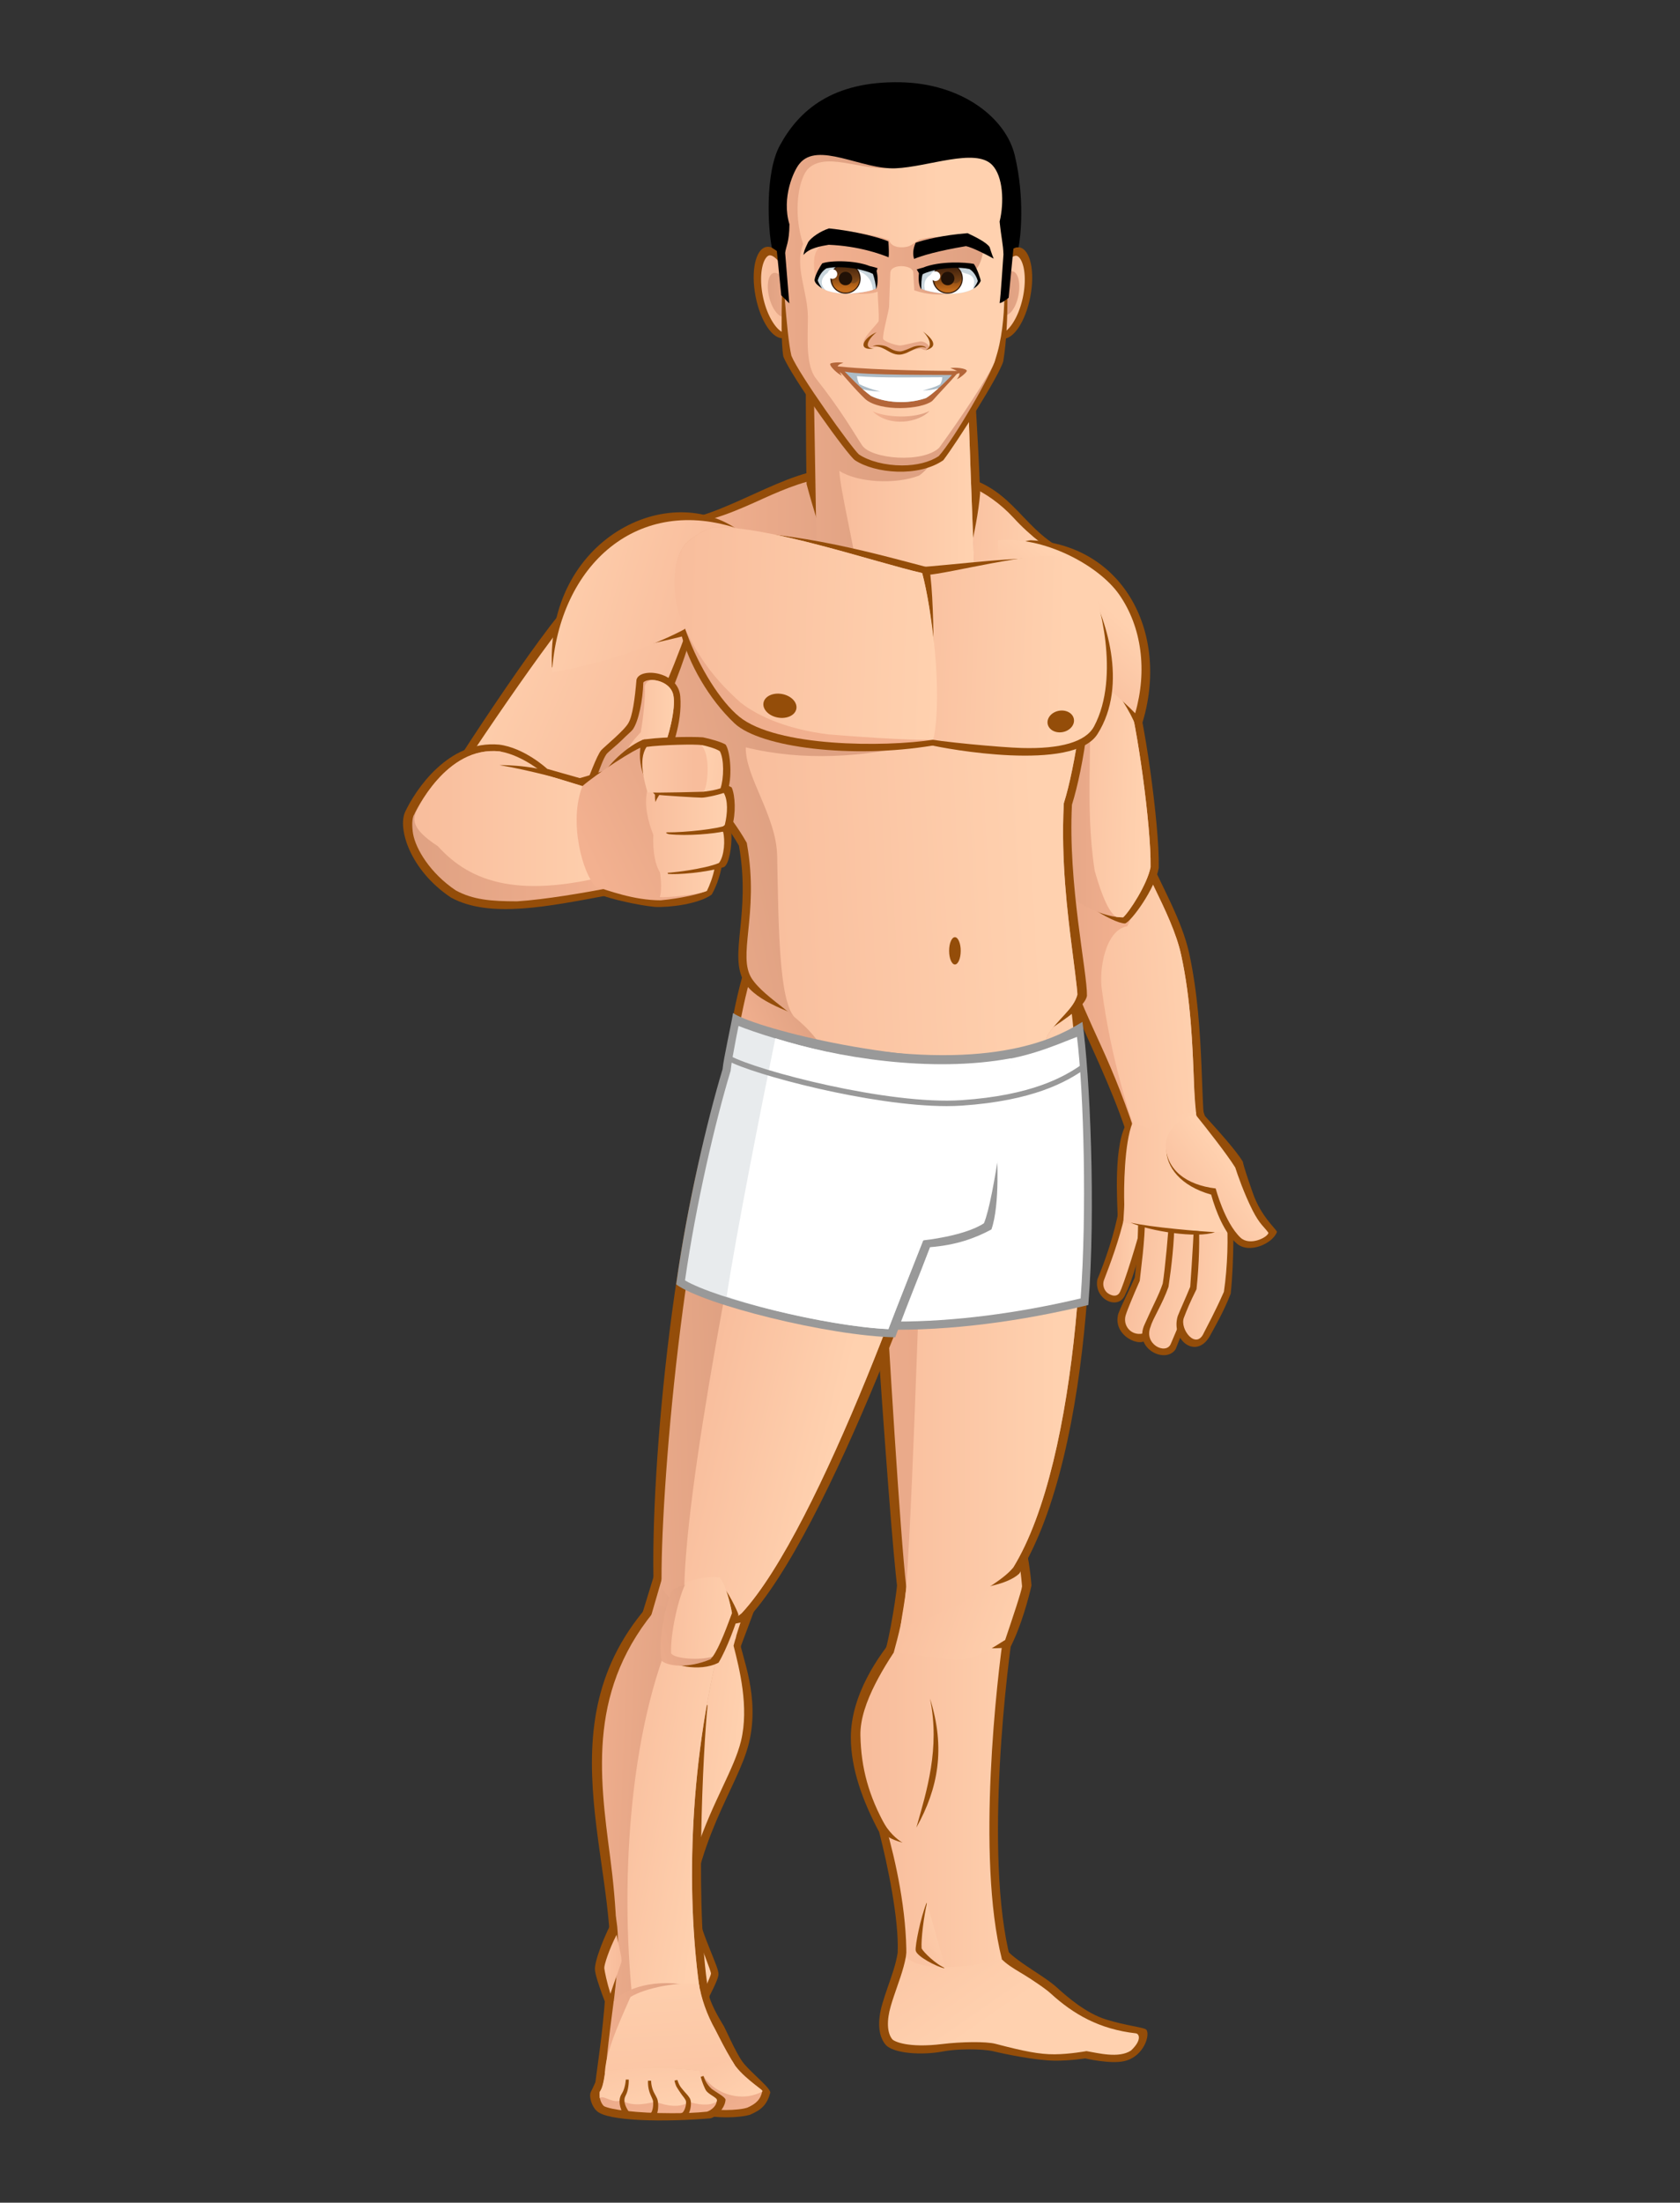 <svg version="1.1" id="Man" xmlns="http://www.w3.org/2000/svg" viewBox="0 0 9922 13000" xml:space="preserve">
    <rect x="0" y="0" width="9922" height="13000" fill="#333333" stroke="none"/>
    <g>
      <g id="Man_1_">
        <g id="Shoulders">
          <g>
<linearGradient class="color2" id="e9adb637-a674-4c19-8d89-1f7a239508d1" >
<stop data-target="-0.55" stop-color="#944D09"></stop>
</linearGradient>
            <path fill="url(#e9adb637-a674-4c19-8d89-1f7a239508d1)" d="M6391.276 3290.449c-334.49-108.819-362.694-366.738-664.939-467.488.305 123.594-42.353 540.915-47.535 621.529 198.853 4.878 671.742 19.765 703.941 19.686 5.263-53.728 8.663-130.734 8.533-173.727z"/>
            <linearGradient class="color2" id="528c8423-a3da-4dbd-950d-7fc665f24a61" gradientUnits="userSpaceOnUse" x1="5571.638" y1="3131.199" x2="6186.652" y2="3150.857">
<stop data-target="-0.07" offset="0" stop-color="#F8BD9C" />
<stop data-target="0.0" offset="1" stop-color="#FFD1AF" />
            </linearGradient>

            <path fill="url(#528c8423-a3da-4dbd-950d-7fc665f24a61)" d="M6336.669 3414.796c-54.562-1.428-507.466-14.744-606.111-17.344.931-12.993 1.939-385.09 7.86-522.096 76.588 32.246 170.87 97.092 247.025 180.049 101.455 110.551 215.711 196.893 349.429 271.298.209 4.493 1.716 75.467 1.797 88.093z"/>
          </g>
          <g>
<linearGradient class="color2" id="41c2bf56-dc02-4216-9d87-79200a220bf5" >
<stop data-target="-0.55" stop-color="#944D09"></stop>
</linearGradient>
            <path fill="url(#41c2bf56-dc02-4216-9d87-79200a220bf5)" d="M3957.171 3076.854c306.282-8.054 693.16-322.396 991.38-310.315 40.3 96.723 181.347 548.086 213.595 644.806-169.269 8.056-1080.049-40.298-1128.41-40.298-.001-112.845-68.503-205.541-76.565-294.193z"/>
            <linearGradient class="color2" id="a0cac514-4967-40a8-9cac-ede2c39fc364" gradientUnits="userSpaceOnUse" x1="5094.67" y1="3091.389" x2="4033.463" y2="3091.389">
<stop data-target="-0.19" offset="0" stop-color="#DFA182" />
<stop data-target="-0.11" offset="1" stop-color="#F3B190" />
            </linearGradient>

            <path fill="url(#a0cac514-4967-40a8-9cac-ede2c39fc364)" d="M5094.67 3363.844c-185.969-1.122-605.247-20.615-858.715-32.423-72.008-3.336-123-5.711-156.137-7.123-5.302-56.694-18.898-112.957-31.218-163.893-5.528-22.813-10.887-44.968-15.138-65.678 167.342-13.413 323.237-83.971 474.489-152.44 137.086-62.036 275.39-117.177 396.265-123.353 44.905 115.299 140.993 403.077 190.454 544.91z"/>
          </g>
        </g>
        <g id="left_leg">
          <g>
<linearGradient class="color2" id="9a05f039-de08-495c-8937-ac68dd3cff2b" >
<stop data-target="-0.55" stop-color="#944D09"></stop>
</linearGradient>
            <path fill="url(#9a05f039-de08-495c-8937-ac68dd3cff2b)" d="M5306.063 11433.631c8.631 132.111-53.712 250.546-94.989 392.217-29.84 102.449-24.399 187.475 17.279 239.452 44.582 55.624 220.186 66.066 345.385 41.295 72.255-14.293 224.503-16.524 293.597 0 69.082 16.508 249.161 53.969 361.413 55.22 90.673 1.012 180-13.429 180-13.429s148.829 35.022 231.064 16.125c116.856-26.873 154.475-157.187 130.282-185.391-12.08-14.118-119.823-23.44-237.77-60.465-117.915-37.01-225.883-129.963-289.362-187.766-90.674-82.587-272.006-165.147-332.457-264.241-146.788-49.539-500.821-16.508-604.442-33.017z"/>
            <linearGradient class="color2" id="f99a5dc2-a214-4bb6-a25c-fbb4ddf4540f" gradientUnits="userSpaceOnUse" x1="5229.885" y1="10920.438" x2="5903.425" y2="11889.679">
<stop data-target="-0.07" offset="0" stop-color="#F8BD9C" />
<stop data-target="0.0" offset="1" stop-color="#FFD1AF" />
            </linearGradient>

            <path fill="url(#f99a5dc2-a214-4bb6-a25c-fbb4ddf4540f)" d="M6416.801 12105.392s-97.65 18.146-188.053 18.819c-90.513.688-185.391-18.819-349.267-61.815-57.191-14.996-204.482-12.174-315.688 1.365-200.955 24.48-283.621-15.239-294.322-28.587-30.594-38.149-33.673-109.605-8.486-196.044 11.134-38.179 24.08-75.287 36.561-111.209 28.171-80.727 55.027-157.828 60.225-240.527 18.29.641 39.915.945 65.808.945 24.063 0 50.069-.258 77.247-.494 29.356-.275 60.144-.55 91.267-.55 96.546 0 213.817 2.535 284.999 21.272 37.316 78.289 126.322 115.976 204.243 167.278 48.417 31.896 94.137 61.99 125.886 90.917 131.694 119.917 284.824 209.678 502.428 233.855 19.156 4.025 34.269 40.957-30.21 101.402-72.546 48.375-199.172 13.449-262.638 3.373z"/>
          </g>
          <g>
<linearGradient class="color2" id="92ada418-f617-4337-91aa-98111f99b6b1" >
<stop data-target="-0.55" stop-color="#944D09"></stop>
</linearGradient>
            <path fill="url(#92ada418-f617-4337-91aa-98111f99b6b1)" d="M5299.165 9641.72c-108.817 124.924-274.058 360.029-274.058 612.563 0 185.373 70.525 376.795 167.261 558.143 50.376 195.467 116.873 515.841 109.382 707.904 227.18 0 554.79 43.698 666.383 43.698-161.182-616.54-14.454-1777.729 20.084-1975.923-215.869-8.247-594.064 70.121-689.052 53.615z"/>
            <linearGradient class="color2" id="4832073e-7a37-4ba7-8e0f-43bc1feaa177" gradientUnits="userSpaceOnUse" x1="5127.803" y1="10623.498" x2="6099.132" y2="10623.498">
<stop data-target="-0.07" offset="0" stop-color="#F8BD9C" />
<stop data-target="0.0" offset="1" stop-color="#FFD1AF" />
            </linearGradient>

            <path fill="url(#4832073e-7a37-4ba7-8e0f-43bc1feaa177)" d="M5917.103 11562.682c-94.044 26.869-448.687 96.737-564.208-10.734 2.564-272.13-62.07-565.152-120.243-769.745-102.754-183.372-147.11-348.305-151.105-540.017-4.043-193.446 157.155-431.215 244.282-560.761 4.301.129 8.825.175 13.558.175 59.501 0 147.608-8.839 249.657-19.09 111.947-11.229 237.913-23.873 339.176-25.411-37.237 248.953-164.263 1321.089-11.117 1925.583z"/>
<linearGradient class="color2" id="eb10c82f-a742-4688-ac69-1af2eda25ea1" >
<stop data-target="-0.55" stop-color="#944D09"></stop>
</linearGradient>
            <path fill="url(#eb10c82f-a742-4688-ac69-1af2eda25ea1)" d="M5492.593 10024.563c92.696 294.193 48.354 530.615-80.599 761.666 60.449-213.578 141.066-467.472 80.599-761.666zM5206.471 10737.872c44.324 79.268 90 116.873 123.577 137.023-71.197-18.818-107.47-45.673-124.925-67.171 0-20.149-2.68-37.604 1.348-69.852zM5472.443 11229.537c-36.256 90.673-68.502 253.894-64.475 282.095 4.861 34.075 124.941 96.724 169.248 104.775-32.228-116.87-88.649-326.418-104.773-386.87z"/>
            <linearGradient class="color2" id="ccf345ae-b1b6-4aa2-b4ca-299f6967bb59" gradientUnits="userSpaceOnUse" x1="5323.257" y1="11521.549" x2="5640.296" y2="11371.094">
<stop data-target="-0.07" offset="0" stop-color="#F8BD9C" />
<stop data-target="0.0" offset="1" stop-color="#FFD1AF" />
            </linearGradient>

            <path fill="url(#ccf345ae-b1b6-4aa2-b4ca-299f6967bb59)" d="M5583.941 11616.425c-56.422-22.845-127.605-92.695-141.049-116.871-4.042-53.744 14.183-197.52 32.245-268.67 18.388 68.263 90.435 318.334 108.804 385.541z"/>
          </g>
          <g>
<linearGradient class="color2" id="1f78e102-ce91-44f4-a1ce-d01270123e24" >
<stop data-target="-0.55" stop-color="#944D09"></stop>
</linearGradient>
            <path fill="url(#1f78e102-ce91-44f4-a1ce-d01270123e24)" d="M5303.931 9286.565c-4.491 111.397-50.76 375.191-75.401 455.967 366.736-44.342 598.509 2.504 739.539-22.285 63.339-123.85 107.953-291.769 123.786-363.304-7.491-94.973-25.475-199.572-34.475-224.342-198.159 16.51-668.616 152.341-753.449 153.964z"/>
            <linearGradient class="color2" id="560732c2-26f2-41ac-9113-b3a9de944c97" gradientUnits="userSpaceOnUse" x1="5263.206" y1="9327.201" x2="6084.194" y2="9631.075">
<stop data-target="-0.07" offset="0" stop-color="#F8BD9C" />
<stop data-target="0.0" offset="1" stop-color="#FFD1AF" />
            </linearGradient>

            <path fill="url(#560732c2-26f2-41ac-9113-b3a9de944c97)" d="M6014.543 9187.821c-112.394 17.324-280.778 62.902-419.74 100.492-62.055 16.796-202.253 85.476-244.334 96.063-10.202 141.05-47.436 277.619-71.47 366.143 103.106 13.46 361.012 45.997 361.012 45.997 129.16 0 240.289-84.545 296.406-117.579 44.196-130.843 96.466-285.849 99.817-316.476-5.406-66.866-14.517-133.347-21.691-174.64z"/>
          </g>
          <g>
<linearGradient class="color2" id="57262995-d12e-4e4c-918d-c2b2e6294b7e" >
<stop data-target="-0.55" stop-color="#944D09"></stop>
</linearGradient>
            <path fill="url(#57262995-d12e-4e4c-918d-c2b2e6294b7e)" d="M6399.444 6288.747c94.171 636.754 68.421 2272.925-379.508 2998.33-140.344 130.236-629.761 104.214-718.315 100.396-55.413-408.368-205.988-2846.15-228.145-3061.091 282.994.001 1045.331-7.395 1325.968-37.635z"/>
            <linearGradient class="color2" id="e5a99ca0-9ab6-4247-82f8-0a1181e62b4e" gradientUnits="userSpaceOnUse" x1="6237.384" y1="7895.06" x2="4601.223" y2="7937.006">
<stop data-target="-0.19" offset="0" stop-color="#DFA182" />
<stop data-target="-0.11" offset="1" stop-color="#F3B190" />
            </linearGradient>

            <path fill="url(#e5a99ca0-9ab6-4247-82f8-0a1181e62b4e)" d="M5342.688 9469.13c3.434-26.469 7.639-81.543 9.644-102.753-36.16-314.758-99.435-1365.659-144.578-2147.133-22.396-387.21-40.765-705.177-50.68-839.295 408.915-2.068 1007.551-26.342 1199.26-39.24 90.662 699.851 20.778 2272.573-372.896 2911.427-210.032 137.037-477.625 216.994-640.75 216.994z"/>
            <linearGradient class="color2" id="0283a668-9ca4-4c5e-8195-40de144ef965" gradientUnits="userSpaceOnUse" x1="5153.12" y1="7970.496" x2="6245.271" y2="7970.496">
<stop data-target="-0.07" offset="0" stop-color="#F8BD9C" />
<stop data-target="0.0" offset="1" stop-color="#FFD1AF" />
            </linearGradient>

            <path fill="url(#0283a668-9ca4-4c5e-8195-40de144ef965)" d="M6356.334 6340.709c-130.745 8.808-559.857 52.156-879.862 60.883-43.511 932.968-76.558 2272.409-124.14 2964.785-4.074 59.823-25.638 168.851-33.947 233.905 169.251-32.248 570.787-229.508 665.054-348.146 393.673-638.854 463.557-2211.576 372.895-2911.427z"/>
          </g>
        </g>
        <g id="Right_arm">
          <g>
<linearGradient class="color2" id="f460801c-d62b-461d-b49c-ec9236bd3923" >
<stop data-target="-0.55" stop-color="#944D09"></stop>
</linearGradient>
            <path fill="url(#f460801c-d62b-461d-b49c-ec9236bd3923)" d="M6781.678 5047.229c80.599 185.391 199.492 385.765 241.798 580.331 100.249 461.103 57.258 953.984 110.149 1139.152-42.994 10.746-426.656 16.393-448.155 21.768-177.306-596.438-459.929-913.75-535.152-1558.556 225.67-75.209 561.51-166.557 631.36-182.695z"/>
            <linearGradient class="color2" id="95c7c47f-0093-4a46-8977-5310e60f4640" gradientUnits="userSpaceOnUse" x1="5832.468" y1="5928.755" x2="6704.358" y2="5928.755">
<stop data-target="-0.19" offset="0" stop-color="#DFA182" />
<stop data-target="-0.11" offset="1" stop-color="#F3B190" />
            </linearGradient>

            <path fill="url(#95c7c47f-0093-4a46-8977-5310e60f4640)" d="M6725.786 6753.57c-69.545-223.282-145.171-411.449-228.049-592.283-126.575-276.145-246.4-537.514-294.512-897.851 193.875-62.872 445.57-132.401 550.764-159.497 20.021 44.005 41.71 88.813 62.839 132.434 64.333 132.802 130.83 270.128 159.4 401.454 56.566 260.165 66.866 532.845 75.161 751.941 5.213 137.854 9.529 252.305 23.727 335.823-58.121 5.6-154.956 12.672-220.331 17.439-57.916 4.237-104.838 8.533-128.999 10.54z"/>
            <linearGradient class="color2" id="cd0d9062-ea38-4c8f-ac88-a77c167ceab3" gradientUnits="userSpaceOnUse" x1="6259.816" y1="5968.746" x2="7083.187" y2="5902.876">
<stop data-target="-0.07" offset="0" stop-color="#F8BD9C" />
<stop data-target="0.0" offset="1" stop-color="#FFD1AF" />
            </linearGradient>

            <path fill="url(#cd0d9062-ea38-4c8f-ac88-a77c167ceab3)" d="M7085.448 6724.998c-14.199-83.502-28.846-197.376-34.059-335.229-8.295-219.097-18.595-491.776-75.161-751.941-28.57-131.326-95.067-268.652-159.4-401.454-21.129-43.62-42.817-88.429-62.839-132.434-28.782 7.411-24.178 233.744-96.724 362.712-128.95 21.48-169.267 257.904-149.102 378.802 53.713 402.994 158.504 725.389 222.981 902.726 37.603 10.731 296.165-17.568 354.304-23.182z"/>
          </g>
          <g>
<linearGradient class="color2" id="71a00c7b-a19e-4f84-9729-4ad2ced51db0" >
<stop data-target="-0.55" stop-color="#944D09"></stop>
</linearGradient>
            <path fill="url(#71a00c7b-a19e-4f84-9729-4ad2ced51db0)" d="M6698.398 4058.544c53.729 145.09 150.451 800.632 145.077 1063.925-21.497 123.593-162.031 315.963-198.817 327.77-75.24 0-333.981-164.951-382.332-261.673-37.621-257.904-47.518-1173.017-47.518-1226.728 145.075 37.604 440.613 75.225 483.59 96.706z"/>
            <linearGradient class="color2" id="0473cfcd-c09e-4583-913d-604fef158759" gradientUnits="userSpaceOnUse" x1="6088.693" y1="4678.532" x2="6704.155" y2="4678.532">
<stop data-target="-0.19" offset="0" stop-color="#DFA182" />
<stop data-target="-0.11" offset="1" stop-color="#F3B190" />
            </linearGradient>

            <path fill="url(#0473cfcd-c09e-4583-913d-604fef158759)" d="M6633.074 5414.255c-48.354 0-158.824-13.41-323.726-127.62-30.193-245.438-44.23-1048.54-45.804-1263.835 91.461-148.01 264.771-71.438 396.608 73.926 53.857 176.968 139.012 776.759 135.048 1020.93-19.329 100.813-123.96 262.107-162.126 296.599z"/>
            <linearGradient class="color2" id="ca3daedf-dfd1-48ee-8b03-2a2b3a21ddc5" gradientUnits="userSpaceOnUse" x1="6196.512" y1="4663.38" x2="6751.495" y2="4681.12">
<stop data-target="-0.07" offset="0" stop-color="#F8BD9C" />
<stop data-target="0.0" offset="1" stop-color="#FFD1AF" />
            </linearGradient>

            <path fill="url(#ca3daedf-dfd1-48ee-8b03-2a2b3a21ddc5)" d="M6795.201 5117.655c3.964-244.171-81.19-843.962-135.048-1020.93-87.816-96.835-144.416-171.737-232.604-161.486 32.247 462.097-24.16 800.632 37.637 1203.624 18.946 66.322 69.835 241.798 128.646 272.664 15.787 2.021 28.992 2.728 39.242 2.728 38.166-34.492 142.797-195.786 162.127-296.6z"/>
          </g>
          <g>
<linearGradient class="color2" id="efb6b01a-6c54-4731-9b39-26f863ddc9ae" >
<stop data-target="-0.55" stop-color="#944D09"></stop>
</linearGradient>
            <path fill="url(#efb6b01a-6c54-4731-9b39-26f863ddc9ae)" d="M6086.338 3188.352c572.276 26.855 843.112 593.471 638.918 1141.54-128.967-402.995-779.133-873.161-832.878-916.139 25.894-22.637 21.467-124.524 51.578-182.408 20.151-4.041 106.797-40.314 142.382-42.993z"/>
            <linearGradient class="color2" id="5ab3db18-dda4-4d63-90ee-7a71dac18b5b" gradientUnits="userSpaceOnUse" x1="6116.021" y1="3901.557" x2="6467.693" y2="3514.718">
<stop data-target="-0.07" offset="0" stop-color="#F8BD9C" />
<stop data-target="0.0" offset="1" stop-color="#FFD1AF" />
            </linearGradient>

            <path fill="url(#5ab3db18-dda4-4d63-90ee-7a71dac18b5b)" d="M6704.273 4209.667c-71.248-75.08-247.011-222.321-335.68-294.866-241.877-197.904-402.947-452.311-469.475-519.85 8.052-32.246-8.072-165.241-4.045-205.541 260.615-28.203 592.107 143.005 715.541 320.728 132.675 191.005 166.009 447.85 93.659 699.529z"/>
          </g>
          <g>
            <g>
<linearGradient class="color2" id="5df7e654-be9d-4e0c-b6c7-cce3be53ff53" >
<stop data-target="-0.55" stop-color="#944D09"></stop>
</linearGradient>
              <path fill="url(#5df7e654-be9d-4e0c-b6c7-cce3be53ff53)" d="M6608.045 7134.089c-21.913 137.999-84.961 317.679-127.264 417.098-21.916 118.377 127.795 188.422 165.929 86.52 60.77-113.296 130.974-430.977 140.198-476.842-55.027-23.021-148.781-20.905-178.863-26.776z"/>
              <linearGradient class="color2" id="f0f3bb89-d1ce-4b5e-b908-c65cd4e9e413" gradientUnits="userSpaceOnUse" x1="6521.383" y1="7406.3" x2="6741.98" y2="7413.351">
<stop data-target="-0.07" offset="0" stop-color="#F8BD9C" />
<stop data-target="0.0" offset="1" stop-color="#FFD1AF" />
              </linearGradient>

              <path fill="url(#f0f3bb89-d1ce-4b5e-b908-c65cd4e9e413)" d="M6536.354 7627.164c-17.552-17.487-26.199-46.411-16.156-72.593 36.32-94.813 90.385-237.131 122.759-382.862 23.088 7.155 80.776 14.841 105.979 24.033-23.102 103.153-116.021 400.875-137.373 434.31-21.355 33.431-64.317 7.94-75.209-2.888z"/>
            </g>
            <g>
<linearGradient class="color2" id="f9af7eed-fbd7-46c7-be69-afac3e5a7f97" >
<stop data-target="-0.55" stop-color="#944D09"></stop>
</linearGradient>
              <path fill="url(#f9af7eed-fbd7-46c7-be69-afac3e5a7f97)" d="M6723.104 7124.302c-.769 87.74-2.694 274.043-21.512 416.456-21.479 51.032-75.223 155.808-96.722 212.228-37.619 131.648 137.021 206.889 169.315 148.155 15.805-28.749 125.581-258.737 134.294-282.479 34.847-89.104 70.909-442.155 63.866-478.185-54.493-2.633-214.986-9.564-249.241-16.175z"/>
              <linearGradient class="color2" id="d309bb3f-64df-46d3-95a9-e5e8075c1262" gradientUnits="userSpaceOnUse" x1="6625.727" y1="7509.799" x2="6995.366" y2="7550.87">
<stop data-target="-0.07" offset="0" stop-color="#F8BD9C" />
<stop data-target="0.0" offset="1" stop-color="#FFD1AF" />
              </linearGradient>

              <path fill="url(#d309bb3f-64df-46d3-95a9-e5e8075c1262)" d="M6782.193 7857.762c-83.297 45.689-154.349-22.458-134.327-94.027 12.257-39.688 45.688-118.026 83.279-204.19 7.618-75.692 30.942-230.438 31.587-382.828 23.965 1.971 150.563 13.651 158.006 13.973-4.782 137.983-12.626 284.918-35.809 374.069-5.34 13.024-86.357 251.517-102.736 293.003z"/>
            </g>
            <g>
<linearGradient class="color2" id="d6950018-730e-40fa-91f1-c52e899a3868" >
<stop data-target="-0.55" stop-color="#944D09"></stop>
</linearGradient>
              <path fill="url(#d6950018-730e-40fa-91f1-c52e899a3868)" d="M6908.48 7137.747c-5.39 115.523-29.568 368.068-41.551 438.097-23.021 68.165-52.478 118.041-106.218 238.939-69.562 145.446 124.363 237.769 182.681 147.754 13.456-37.17 115.537-284.774 115.537-284.774s90.53-501.578 93.803-526.959c-63.128-3.77-194.583-6.657-244.252-13.057z"/>
              <linearGradient class="color2" id="c3c4571f-c202-4f64-89dc-d9ed4692ece4" gradientUnits="userSpaceOnUse" x1="6740.369" y1="7543.854" x2="7151.055" y2="7609.564">
<stop data-target="-0.07" offset="0" stop-color="#F8BD9C" />
<stop data-target="0.0" offset="1" stop-color="#FFD1AF" />
              </linearGradient>

              <path fill="url(#c3c4571f-c202-4f64-89dc-d9ed4692ece4)" d="M6795.699 7828.773c12.049-45.449 70.013-133.204 105.387-234.289 18.128-120.915 34.844-269.053 34.251-384.193 35.407 3.128 138.929-4.33 176.02-1.797-12.527 86.695-59.147 398.069-59.147 398.069s-130.413 309.111-138.369 326.439c-29.568 64.477-162.019-.19-118.142-104.229z"/>
            </g>
            <g>
<linearGradient class="color2" id="d9820062-937a-49d3-8386-c59585b92b59" >
<stop data-target="-0.55" stop-color="#944D09"></stop>
</linearGradient>
              <path fill="url(#d9820062-937a-49d3-8386-c59585b92b59)" d="M7054.293 7142.961c-.08 68.661-13.572 296.616-24.931 451.523-29.548 72.53-60.449 138.352-73.877 173.276-42.992 143.746 116.856 267.338 197.473 103.445 18.801-34.922 75.238-131.647 115.538-236.423 21.482-198.816 15.851-470.854 13.412-494.356-56.775-3.24-172.267 5.825-227.615 2.535z"/>
              <linearGradient class="color2" id="f078bf20-90d4-493b-8a8b-9f8f8e7a8f34" gradientUnits="userSpaceOnUse" x1="6906.804" y1="7531.863" x2="7268.2" y2="7556.504">
<stop data-target="-0.07" offset="0" stop-color="#F8BD9C" />
<stop data-target="0.0" offset="1" stop-color="#FFD1AF" />
              </linearGradient>

              <path fill="url(#f078bf20-90d4-493b-8a8b-9f8f8e7a8f34)" d="M6991.935 7777.166c20.136-52.398 33.563-85.285 74.502-168.579 16.106-145.092 20.007-313.014 12.065-413.086 18.159-1.349 72.146-5.134 90.897-6.98 18.771-1.828 57.336 4.269 74.905 2.967 10.748 99.422 6.049 285.453-16.076 432.549-50.34 114.851-99.384 204.176-118.154 241.794-45.64 104.774-144.015-21.385-118.139-88.665z"/>
            </g>
            <g>
<linearGradient class="color2" id="02bc19a1-37d2-4b46-8297-4b50ef3b4f1c" >
<stop data-target="-0.55" stop-color="#944D09"></stop>
</linearGradient>
              <path fill="url(#02bc19a1-37d2-4b46-8297-4b50ef3b4f1c)" d="M6661.293 6619.229c-88.669 120.896-61.795 483.591-59.952 572.292 203.088 58.044 628.813 55.846 704.247 61.654-5.792-197.278-192.932-652.751-206.358-722.616-75.225 96.724-260.615 341.214-437.937 88.67z"/>
              <linearGradient class="color2" id="076aae1b-1cee-414f-973a-31b417766cbc" gradientUnits="userSpaceOnUse" x1="6435.503" y1="6917.951" x2="7095.705" y2="6917.951">
<stop data-target="-0.07" offset="0" stop-color="#F8BD9C" />
<stop data-target="0.0" offset="1" stop-color="#FFD1AF" />
              </linearGradient>

              <path fill="url(#076aae1b-1cee-414f-973a-31b417766cbc)" d="M7213.405 7272.073c-134.229-3.691-417.304-20.776-578.983-56.424-.193-12.914 5.856-92.854 5.391-107.455-3.08-93.207 0-362.692 48.352-480.911 13.638-4.143 37.622 21.495 99.403 29.548 91.345-51.047 184.377-85.539 275.71-93.014 2.712 120.88 328.141 557.307 202.507 696.175-6.273 6.931-41.469 12.385-52.38 12.081z"/>
            </g>
            <g>
<linearGradient class="color2" id="6d442dfc-9c3e-4e48-a082-763712e950ae" >
<stop data-target="-0.55" stop-color="#944D09"></stop>
</linearGradient>
              <path fill="url(#6d442dfc-9c3e-4e48-a082-763712e950ae)" d="M7116.684 6586.985c74.567 82.601 187.396 206.867 223.668 269.995 3.867 24.578 29.823 101.551 59.759 186.722 47.039 133.672 131.665 204.195 141.739 226.367-24.176 68.501-161.791 131.453-235.75 70.523-73.987-60.932-126.271-193.447-153.142-290.166-365.391-102.081-327.403-454.492-36.274-463.441z"/>
              <linearGradient class="color2" id="33a8918a-25de-4cbb-8542-a13a4cff49ef" gradientUnits="userSpaceOnUse" x1="6946.914" y1="7151.807" x2="7285.049" y2="6910.281">
<stop data-target="-0.07" offset="0" stop-color="#F8BD9C" />
<stop data-target="0.0" offset="1" stop-color="#FFD1AF" />
              </linearGradient>

              <path fill="url(#33a8918a-25de-4cbb-8542-a13a4cff49ef)" d="M7326.254 7304.318c-94.287-89.568-146.426-290.166-146.426-290.166-173.758-20.454-291.513-110.148-295.555-255.225-1.781-64.57 68.18-174.962 181.025-174.962 56.424 69.835 181.684 228.691 230.054 306.593 13.044 40.975 52.556 154.781 102.096 252.563 41.728 82.379 69.85 98.726 94.027 132.995-6.046 28.202-111.514 79.252-165.221 28.202z"/>
            </g>
<linearGradient class="color2" id="a7726202-3047-45ea-88d3-279b23cbbb80" >
<stop data-target="-0.55" stop-color="#944D09"></stop>
</linearGradient>
            <path fill="url(#a7726202-3047-45ea-88d3-279b23cbbb80)" d="M6677.418 7215.649c120.897 28.22 417.111 52.396 497.693 56.424-104.774 38.294-384.848-6.033-497.693-56.424z"/>
          </g>
        </g>
        <g id="Torso">
          <g>
<linearGradient class="color2" id="c65ba5db-9abe-46bc-9901-aa1180528a30" >
<stop data-target="-0.55" stop-color="#944D09"></stop>
</linearGradient>
            <path fill="url(#c65ba5db-9abe-46bc-9901-aa1180528a30)" d="M6303.973 5574.104c48.369 118.204 110.151 623.296 99.401 859.733-91.329 5.357-685.09-16.123-781.812-8.054 0-88.668-24.176-790.172-24.176-862.428 53.743.001 658.235 10.749 706.587 10.749z"/>
            <linearGradient class="color2" id="3352bd00-e7f3-4d93-85af-60e464e3adce" gradientUnits="userSpaceOnUse" x1="5634.634" y1="5988.241" x2="6368.199" y2="6011.688">
<stop data-target="-0.07" offset="0" stop-color="#F8BD9C" />
<stop data-target="0.0" offset="1" stop-color="#FFD1AF" />
            </linearGradient>

            <path fill="url(#3352bd00-e7f3-4d93-85af-60e464e3adce)" d="M6354.331 6386.352c-66.078 0-178.332-2.439-297.178-5.005-130.843-2.825-266.147-5.761-354.271-5.761-12.467 0-23.712.064-33.771.177-1.959-86.63-7.156-254.903-12.226-418.78-4.313-139.349-8.454-272.871-10.234-344.728 68.921.962 195.112 3.032 318.225 5.037 125.342 2.054 245.309 4.027 304.331 4.813 40.509 140.39 88.958 535.315 87.016 764.246l-1.892.001z"/>
          </g>
          <g>
<linearGradient class="color2" id="bb83f586-cbfd-4701-84c9-c503f599d535" >
<stop data-target="-0.55" stop-color="#944D09"></stop>
</linearGradient>
            <path fill="url(#bb83f586-cbfd-4701-84c9-c503f599d535)" d="M4466.297 5541.875c-85.973 145.075-182.688 617.919-188.069 865.106 214.941 37.604 1066.596 32.214 1125.714 26.856-8.055-161.198-16.125-835.558-16.125-878.535-75.223 5.376-862.418-2.694-921.52-13.427z"/>
            <linearGradient class="color2" id="af02d0ca-fe9b-432b-b9b3-2412c2b5877a" gradientUnits="userSpaceOnUse" x1="4827.007" y1="6035.588" x2="4408.098" y2="6232.722">
<stop data-target="-0.19" offset="0" stop-color="#DFA182" />
<stop data-target="-0.11" offset="1" stop-color="#F3B190" />
            </linearGradient>

            <path fill="url(#af02d0ca-fe9b-432b-b9b3-2412c2b5877a)" d="M5107.103 6389.271c-140.84 0-586.845-1.828-778.838-24.064 13.493-243.882 95.238-624.192 165.843-772.476 134.808 7.942 566.07 12.627 756.673 12.627 36.339 0 66.063-.129 89.118-.418 1.604 151.861 7.524 596.76 13.766 782.325-49.896 1.076-136.093 2.006-246.562 2.006z"/>
          </g>
          <g>
<linearGradient class="color2" id="76f07a9d-8d44-481f-90e9-5fe22f74b869" >
<stop data-target="-0.55" stop-color="#944D09"></stop>
</linearGradient>
            <path fill="url(#76f07a9d-8d44-481f-90e9-5fe22f74b869)" d="M3687.164 3282.378c56.413 1128.4 475.532 1354.09 677.037 1708.732 72.537 411.048-64.485 644.792 32.237 805.99 145.083 231.047 795.257 255.239 838.235 515.838 11.551 86.567 32.246 679.735 32.246 789.882 40.299 0 540.016-2.677 580.315-2.677 21.496-107.47 80.6-612.563 112.845-784.51 37.604-166.588 435.241-317.038 459.414-437.936 2.696-137.021-112.841-660.93-88.648-1128.401 33.239-105.785 68.518-270.19 90.656-451.363-2.504-291.529 11.439-644.79-42.305-866.438-72.543.001-2603.38-149.117-2692.032-149.117z"/>
            <linearGradient class="color2" id="818354ed-32fb-4091-8f77-9de38b643722" gradientUnits="userSpaceOnUse" x1="4662.078" y1="5215.558" x2="3665.661" y2="5429.513">
<stop data-target="-0.19" offset="0" stop-color="#DFA182" />
<stop data-target="-0.11" offset="1" stop-color="#F3B190" />
            </linearGradient>

            <path fill="url(#818354ed-32fb-4091-8f77-9de38b643722)" d="M5314.665 7054.292c-3.517-181.044-380.561-732.433-461.488-872.999-102.096-177.321-335.977-282.803-415.78-409.91-39.481-65.823-30.521-154.765-18.112-277.877 13.387-132.866 30.048-298.234-7.46-510.802l-1.452-8.246-4.123-7.251c-48.089-84.626-107.534-161.422-170.479-242.713-199.701-257.919-447.216-577.651-497.414-1392.561 188.334 5.247 842.069 26.985 1427.671 46.444 554.758 18.433 1027.09 51.001 1174.877 55.139 43.698 225.257 48.369 562.172 34.587 858.835-26.117 182.646-59.936 344.311-90.786 442.46l-1.844 5.854-.322 6.145c-17.068 330.032 23.103 648.048 47.086 838.044 9.562 75.77 33.321 254.87 33.449 284.79-22.234 86.599-112.844 139.701-177.32 241.797-12.241 19.397-68.197 437.855-84.625 612.563-10.783 114.671-286.782 264.544-295.221 327.913-54.368.24-435.946 2.133-491.244 2.375z"/>
            <linearGradient class="color2" id="96051187-7a03-497a-a5c2-f8cc4a98799d" gradientUnits="userSpaceOnUse" x1="4425.667" y1="5609.016" x2="6158.901" y2="5518.209">
<stop data-target="-0.07" offset="0" stop-color="#F8BD9C" />
<stop data-target="0.0" offset="1" stop-color="#FFD1AF" />
            </linearGradient>

            <path fill="url(#96051187-7a03-497a-a5c2-f8cc4a98799d)" d="M4404.501 4410.778c-4.035 173.295 180.793 405.146 185.382 640.782 8.117 417.655 10.741 844.94 100.05 949.091 63.161 52.972 123.306 111.271 163.244 180.642 80.928 140.566 457.972 691.955 461.488 872.999 55.298-.242 436.876-2.135 491.243-2.374 8.438-63.369 284.438-213.242 295.221-327.913 16.428-174.708 72.384-593.166 84.625-612.563 64.477-102.096 155.086-155.198 177.32-241.797-.128-29.92-23.888-209.021-33.449-284.79-23.983-189.996-64.154-508.012-47.086-838.044l.322-6.145 1.844-5.854c30.851-98.149 64.669-259.813 90.786-442.46 3.673-78.946-.993-218.92-.321-300.689-546.673 328.827-1293.624 584.357-1970.669 419.115z"/>
<linearGradient class="color2" id="8dff40fc-55e7-4c38-8051-4e951cde21ba" >
<stop data-target="-0.55" stop-color="#944D09"></stop>
</linearGradient>
            <path fill="url(#8dff40fc-55e7-4c38-8051-4e951cde21ba)" d="M5639.689 5531.11c-18.93 0-34.252 36.096-34.252 80.599 0 44.52 15.322 80.6 34.252 80.6 18.916 0 34.251-36.08 34.251-80.6 0-44.503-15.335-80.599-34.251-80.599z"/>
          </g>
        </g>
        <g id="Neck">
<linearGradient class="color2" id="a3607387-9c20-4399-9e69-f86ccdb139a1" >
<stop data-target="-0.55" stop-color="#944D09"></stop>
</linearGradient>
          <path fill="url(#a3607387-9c20-4399-9e69-f86ccdb139a1)" d="M4761.821 2016.976c-4.949 32.181-2.68 662.692 1.949 840.477 72.226 272.695 204.585 638.087 200.101 673.863 117.898 23.164 626.502-32.825 701.648-26.392 17.195-76.348 104.646-365.92 123.225-595.395-13.414-360.129-41.455-744.704-40.909-782.405-145.076-2.053-916.251-103.795-986.014-110.148z"/>
          <linearGradient class="color2" id="7deeef00-f4a8-49ca-aa19-e78842ad2dd9" gradientUnits="userSpaceOnUse" x1="5163.625" y1="2768.649" x2="4248.736" y2="2768.649">
<stop data-target="-0.19" offset="0" stop-color="#DFA182" />
<stop data-target="-0.11" offset="1" stop-color="#F3B190" />
          </linearGradient>

          <path fill="url(#7deeef00-f4a8-49ca-aa19-e78842ad2dd9)" d="M5759.449 3463.341c-47.503-1.172-121.396-2.229-218.681-3.608l-10.89-.161c-221.295-3.112-573.764-8.086-705.885-19.188 1.749-108.385-20.542-1249.635-20.43-1366.426 20.398 2.118 737.046 99.37 908.944 109.654 5.167 208.636 33.849 1008.398 46.942 1279.729z"/>
          <linearGradient class="color2" id="efb3a478-723e-4ad7-8157-6c57395c54dd" gradientUnits="userSpaceOnUse" x1="4971.957" y1="2820.756" x2="5712.85" y2="2820.756">
<stop data-target="-0.07" offset="0" stop-color="#F8BD9C" />
<stop data-target="0.0" offset="1" stop-color="#FFD1AF" />
          </linearGradient>

          <path fill="url(#efb3a478-723e-4ad7-8157-6c57395c54dd)" d="M5712.509 2183.612c-34.927-2.103-5.36 2.293-74.84-5.44 30.433 256.104-90.419 547.441-209.551 628.683-139.701 53.727-364.026 41.632-471.514-28.22 9.409 128.968 84.64 431.214 116.872 652.861 134.277 3.112 343.748 26.486 456.402 28.075l10.89.161c97.284 1.379 171.178 2.437 218.681 3.608-13.093-271.33-41.775-1071.092-46.94-1279.728z"/>
        </g>
        <g id="right_arm">
          <g>
<linearGradient class="color2" id="98942f3e-2489-416d-93ce-57e7690ab784" >
<stop data-target="-0.55" stop-color="#944D09"></stop>
</linearGradient>
            <path fill="url(#98942f3e-2489-416d-93ce-57e7690ab784)" d="M3379.872 3539.304c-169.259 161.196-757.636 1055.839-886.597 1289.583 185.376 32.245 894.659 165.239 1023.618 165.239 201.497-338.534 502.411-980.63 558.834-1230.48-77.912-161.198-518.534-296.888-695.855-224.342z"/>
            <linearGradient class="color2" id="4a7d59f2-3df3-4769-a9d1-f5615167b67a" gradientUnits="userSpaceOnUse" x1="3845.224" y1="4351.552" x2="2757.126" y2="3876.013">
<stop data-target="-0.07" offset="0" stop-color="#F8BD9C" />
<stop data-target="0.0" offset="1" stop-color="#FFD1AF" />
            </linearGradient>

            <path fill="url(#4a7d59f2-3df3-4769-a9d1-f5615167b67a)" d="M3490.68 4941.731c-159.609-9.562-701.454-85.364-943.315-123.914 170.584-279.835 728.485-1105.477 889.933-1265.425 72.546-13.441 615.249-111.496 701.223-106.137-99.403 432.562-460.774 1167.338-647.841 1495.476z"/>
          </g>
          <g>
<linearGradient class="color2" id="68cea1a6-b455-495d-864d-0e9ae3f7fae8" >
<stop data-target="-0.55" stop-color="#944D09"></stop>
</linearGradient>
            <path fill="url(#68cea1a6-b455-495d-864d-0e9ae3f7fae8)" d="M4372.262 3137.304c-419.125-314.343-1148.55 44.326-1112.284 801.979 58.435-29.231 820.105-185.054 822.119-200.165 0 0-117.521-315.321 36.353-426.611 62.238-47.951 176.333-85.299 253.812-175.203z"/>
            <linearGradient class="color2" id="99ffbbcf-91ce-4de2-976d-35cd509db05e" gradientUnits="userSpaceOnUse" x1="4129.216" y1="3633.533" x2="3141.916" y2="3354.637">
<stop data-target="-0.07" offset="0" stop-color="#F8BD9C" />
<stop data-target="0.0" offset="1" stop-color="#FFD1AF" />
            </linearGradient>

            <path fill="url(#99ffbbcf-91ce-4de2-976d-35cd509db05e)" d="M3259.978 3967.485c42.32-636.738 509.798-1051.828 1109.598-843.609 41.912 50.357-62.92 406.668-128.96 459.418-245.832 209.549-738.835 347.918-980.638 384.191z"/>
          </g>
        </g>
        <g id="Chest">
<linearGradient class="color2" id="0b6a0800-8800-4675-a434-08f703779c0e" >
<stop data-target="-0.55" stop-color="#944D09"></stop>
</linearGradient>
          <path fill="url(#0b6a0800-8800-4675-a434-08f703779c0e)" d="M5495.287 4397.336c85.959 21.497 842.552 161.117 986.007-64.46 186.593-293.375 46.139-695.903-59.295-881.039-45.673-60.432-133.684-140.478-176.886-149.782-183.451-27.376-630.884 35.093-824.953 45.697 2.968 161.392 71.904 896.278 75.127 1049.584z"/>
          <linearGradient class="color2" id="b85b88f3-1a20-46d6-9d19-ed63888c35b4" gradientUnits="userSpaceOnUse" x1="5203.638" y1="3818.426" x2="6286.521" y2="3853.039">
<stop data-target="-0.07" offset="0" stop-color="#F8BD9C" />
<stop data-target="0.0" offset="1" stop-color="#FFD1AF" />
          </linearGradient>

          <path fill="url(#b85b88f3-1a20-46d6-9d19-ed63888c35b4)" d="M6034.904 4414.63c-124.413-3.529-492.401-37.172-589.187-59.422-.37-101.52 19.346-294.515 21.464-482.921 2.07-185.165 4.17-375.674 3.882-478.685 124.028-5.872 644.166-143.454 791.135-106.571 31.25 7.717 143.821 106.636 182.806 155.742 41.07 82.91 175.652 546.032 16.335 844.541-49.013 91.861-200.425 133.749-426.435 127.316z"/>
<linearGradient class="color2" id="e077832a-a328-4128-bba1-830b34adf1f2" >
<stop data-target="-0.55" stop-color="#944D09"></stop>
</linearGradient>
          <path fill="url(#e077832a-a328-4128-bba1-830b34adf1f2)" d="M4251.06 3143.8c422.454-22.451 989.519 142.926 1237.508 207.098 40.572 251.23 20.038 865.636 20.149 1049.133-472.509 78.915-1018.139 13.315-1171.379-131.646-152.439-144.209-270.017-353.294-314.344-526.589 139.702-177.307 149.769-543.979 228.066-597.996z"/>
          <linearGradient class="color2" id="52e8e5ff-a1d2-4e9a-a31a-3d84f93d75c4" gradientUnits="userSpaceOnUse" x1="2653.411" y1="3584.616" x2="4934.095" y2="3798.687" gradientTransform="matrix(1 0.031 -0.031 1 198.964 -150.775)">
<stop data-target="-0.19" offset="0" stop-color="#DFA182" />
<stop data-target="-0.11" offset="1" stop-color="#F3B190" />
          </linearGradient>

          <path fill="url(#52e8e5ff-a1d2-4e9a-a31a-3d84f93d75c4)" d="M4366.365 4230.267c-220.234-178.878-502.138-795.113-317.726-1020.545 33.225-31.222 93.811-77.728 162.954-97.092 314.743-14.376 956.807 206.438 1234.798 269.551 57.784 216.834 100.313 602.295 67.475 983.438-290.727 44.823-927.281 43.524-1147.501-135.352z"/>
          <linearGradient class="color2" id="e7ee075a-cd36-47f9-89dc-0fea2b797b5a" gradientUnits="userSpaceOnUse" x1="3973.249" y1="3711.481" x2="5546.328" y2="3761.762">
<stop data-target="-0.07" offset="0" stop-color="#F8BD9C" />
<stop data-target="0.0" offset="1" stop-color="#FFD1AF" />
          </linearGradient>

          <path fill="url(#e7ee075a-cd36-47f9-89dc-0fea2b797b5a)" d="M5512.744 4364.447c56.085-268.38-8.568-765.433-66.353-982.267-277.991-63.112-920.055-283.927-1234.798-269.551-69.144 19.364-129.729 65.87-162.954 97.092-77.968 95.325-96.842 299.679-4.155 497.163 88.436 189.884 192.578 318.034 330.457 440.601 110.149 85.958 287.479 158.519 517.188 186.723 270.785 22.347 562.233 38.325 620.615 30.239z"/>
<linearGradient class="color2" id="2be35b33-4d6d-4a06-9ee1-b3989a5872d5" >
<stop data-target="-0.55" stop-color="#944D09"></stop>
</linearGradient>
          <path fill="url(#2be35b33-4d6d-4a06-9ee1-b3989a5872d5)" d="M4619.048 4096.02c-53.575-9.931-102.769 13.107-109.868 51.448-7.091 38.359 30.593 77.472 84.169 87.387 53.59 9.913 102.77-13.123 109.868-51.467 7.091-38.357-30.585-77.486-84.169-87.368zM6342.106 4242.747c-6.753-34.62-46.797-55.925-89.536-47.582-42.673 8.343-71.805 43.154-65.086 77.758 6.771 34.638 46.863 55.911 89.553 47.6 42.706-8.343 71.857-43.139 65.069-77.776z"/>
        </g>
        <g id="Forearm_right">
          <g>
<linearGradient class="color2" id="46f55d36-cb40-4b8d-ac35-ef8d24feb5d6" >
<stop data-target="-0.55" stop-color="#944D09"></stop>
</linearGradient>
            <path fill="url(#46f55d36-cb40-4b8d-ac35-ef8d24feb5d6)" d="M3880.599 5257.083c-113.734 14.216-141.536-.785-290.156 26.873-346.58 64.459-697.371 138.625-926.904 13.427-241.797-161.213-317.341-408.915-270.009-507.786 60.449-126.272 251.88-421.797 554.126-394.924 150.457 18.802 284.118 143.053 284.118 143.053s497.702 143.054 602.478 165.225c8.061 112.844 62.471 392.919 46.347 554.132z"/>
            <linearGradient class="color2" id="a0d0c7a9-3828-40b3-b319-4f5734648134" gradientUnits="userSpaceOnUse" x1="2434.814" y1="4876.036" x2="3692.538" y2="4876.036">
<stop data-target="-0.19" offset="0" stop-color="#DFA182" />
<stop data-target="-0.11" offset="1" stop-color="#F3B190" />
            </linearGradient>

            <path fill="url(#a0d0c7a9-3828-40b3-b319-4f5734648134)" d="M3054.452 5319.538c-155.943 0-260.911-9.465-362.702-64.477-151.941-101.936-236.288-245.405-251.873-332.47-7.29-40.732-7.869-95.727 6.042-114.852 0 0 185.381-410.389 507.785-372.769 209.559 85.959 265.974 137.006 265.974 137.006s443.301 137.036 472.86 142.395c-21.497 64.493-64.484 459.434-73.885 522.562-171.297 32.889-398.975 71.857-564.201 82.605z"/>
            <linearGradient class="color2" id="7ac80955-683f-4874-a7be-01f4210368f8" gradientUnits="userSpaceOnUse" x1="2447.376" y1="4830.809" x2="3692.538" y2="4830.809">
<stop data-target="-0.07" offset="0" stop-color="#F8BD9C" />
<stop data-target="0.0" offset="1" stop-color="#FFD1AF" />
            </linearGradient>

            <path fill="url(#7ac80955-683f-4874-a7be-01f4210368f8)" d="M3650.891 5152.309c16.98-139.027 27.738-396.225 41.647-437.937-29.56-5.358-472.86-142.395-472.86-142.395s-126.939-112.846-265.974-137.006c-322.404-37.62-499.726 362.694-499.726 362.694-8.06 32.23-34.933 88.653 131.649 196.108 197.47 218.985 490.323 314.343 1065.264 158.536z"/>
<linearGradient class="color2" id="501cf3bd-79e2-45ba-8b31-30a7df918110" >
<stop data-target="-0.55" stop-color="#944D09"></stop>
</linearGradient>
            <path fill="url(#501cf3bd-79e2-45ba-8b31-30a7df918110)" d="M3449.395 4632.426c-88.661-21.481-319.718-87.305-499.726-116.854 161.199 0 253.893 28.876 275.392 29.55 16.113 13.428 181.338 68.502 224.334 87.304z"/>
          </g>
          <g>
            <g>
<linearGradient class="color2" id="99ba20eb-27e1-4aec-8832-f8367baf0ac6" >
<stop data-target="-0.55" stop-color="#944D09"></stop>
</linearGradient>
              <path fill="url(#99ba20eb-27e1-4aec-8832-f8367baf0ac6)" d="M3449.395 4654.597c26.189-56.422 73.884-196.122 102.087-227.694 16.509-18.465 137.022-116.871 159.866-159.866 24.177-40.299 38.278-143.054 47.68-255.226 18.136-74.55 245.928-51.384 258.594 98.07 13.437 158.503-55.075 327.771-91.348 411.05-44.327 14.116-444.641 121.57-476.879 133.666z"/>
              <linearGradient class="color2" id="de8fb9d9-9071-4529-a52a-57e16884868e" gradientUnits="userSpaceOnUse" x1="3524.619" y1="4298.565" x2="3990.758" y2="4298.565">
<stop data-target="-0.19" offset="0" stop-color="#DFA182" />
<stop data-target="-0.11" offset="1" stop-color="#F3B190" />
              </linearGradient>

              <path fill="url(#de8fb9d9-9071-4529-a52a-57e16884868e)" d="M3524.619 4584.073c17.357-46.781 38.863-107.68 57.096-132.995 9.265-12.865 64.766-56.31 92.688-84.626 30.248-30.689 54.938-49.94 62.895-61.171 33.827-47.646 59.351-172.571 62.029-277.348 28.212-32.245 159.192-14.116 177.322 74.551 16.5 80.665-29.552 251.198-64.477 334.492 0 0 74.454-.112 78.586 18.146-10.075 2.806-356.086 100.427-466.139 128.951z"/>
              <linearGradient class="color2" id="b33ebe32-6cee-4c10-a433-48ddba245617" gradientUnits="userSpaceOnUse" x1="3658.952" y1="4281.473" x2="3990.758" y2="4281.473">
<stop data-target="-0.07" offset="0" stop-color="#F8BD9C" />
<stop data-target="0.0" offset="1" stop-color="#FFD1AF" />
              </linearGradient>

              <path fill="url(#b33ebe32-6cee-4c10-a433-48ddba245617)" d="M3808.063 4056.138c4.026 50.375-8.063 179.342-24.185 265.989-54.402 58.428-99.498 109.894-124.926 227.68 138.449-38.247 324.891-92.76 331.806-94.685-4.132-18.258-78.586-18.146-78.586-18.146 34.925-83.294 80.977-253.827 64.477-334.492-12.305-60.176-76.565-87.786-125.424-89.277-18.986-1.396-43.162 18.755-43.162 42.931z"/>
            </g>
            <g>
<linearGradient class="color2" id="8f0880ee-c5cd-4b7c-ab18-3b46ae0cc9f4" >
<stop data-target="-0.55" stop-color="#944D09"></stop>
</linearGradient>
              <path fill="url(#8f0880ee-c5cd-4b7c-ab18-3b46ae0cc9f4)" d="M3411.106 4596.169c72.539-20.149 167.247-50.374 167.247-50.374s34.251-48.367 90.675-96.738c58.339-50.005 106.395-75.754 134.999-85.283 143.735 6.706 222.986-4.042 378.817 22.829 73.829 186.496 118.444 430.94 80.608 717.337-9.409 71.199-42.986 147.771-60.458 175.973-77.911 56.423-251.871 76.588-334.483 72.546-106.797-10.074-263.295-48.354-310.309-67.171 16.116-45.674 52.389-427.846-147.096-689.119z"/>
              <linearGradient class="color2" id="da07b027-01b5-4353-9d86-a25cca64c9a2" gradientUnits="userSpaceOnUse" x1="4340.861" y1="4658.206" x2="3486.614" y2="5073.007">
<stop data-target="-0.19" offset="0" stop-color="#DFA182" />
<stop data-target="-0.11" offset="1" stop-color="#F3B190" />
              </linearGradient>

              <path fill="url(#da07b027-01b5-4353-9d86-a25cca64c9a2)" d="M3902.097 5313.505c-160.315 0-311.654-59.1-384.2-80.599-76.564-76.588-161.198-382.859-77.912-593.758 80.6-69.866 321.192-229.412 360.016-231.048 146.118 4.973 270.072 5.343 411.058 29.551 34.267 209.213 17.47 709.267-40.301 819.432-26.864 17.471-150.449 45.675-268.661 56.422z"/>
              <linearGradient class="color2" id="f6310f81-f5f0-4608-aa66-97002881aa7e" gradientUnits="userSpaceOnUse" x1="3802.941" y1="4836.906" x2="4237.765" y2="4836.906">
<stop data-target="-0.07" offset="0" stop-color="#F8BD9C" />
<stop data-target="0.0" offset="1" stop-color="#FFD1AF" />
              </linearGradient>

              <path fill="url(#f6310f81-f5f0-4608-aa66-97002881aa7e)" d="M4211.058 4437.651c-140.985-24.208-258.892-54.145-405.009-59.118-.722.032-1.604.192-2.431.32-12.498 236.15 152.879 558.514 90.417 739.861 13.436 90 13.436 141.049 2.688 175.989 40.299 4.01 224.334-13.443 278.068-36.289 14.776-29.551 37.612-87.305 45.676-135.673 25.427-152.582 23.261-485.631-9.409-685.09z"/>
<linearGradient class="color2" id="8d906c04-1c77-4518-a667-364a602061a2" >
<stop data-target="-0.55" stop-color="#944D09"></stop>
</linearGradient>
              <path fill="url(#8d906c04-1c77-4518-a667-364a602061a2)" d="M3882.612 4644.523c23.512 8.053 310.981-37.62 356.656-36.272 24.185 6.047 65.148 31.555 81.946 38.951 21.498 48.369 25.523 155.165 2.687 229.043-8.062 12.096-18.137 22.17-18.137 22.17s14.103 12.097 14.103 26.182c3.352 68.519-13.436 176.663-44.327 192.771-108.81 33.593-276.722 45.689-330.465 40.299-16.115-40.299-56.414-448.669-62.463-513.144z"/>
              <linearGradient class="color2" id="56c00333-dd40-4c9e-bc2d-144dbc73c736" gradientUnits="userSpaceOnUse" x1="3815.319" y1="4901.293" x2="4293.544" y2="4901.293">
<stop data-target="-0.07" offset="0" stop-color="#F8BD9C" />
<stop data-target="0.0" offset="1" stop-color="#FFD1AF" />
              </linearGradient>

              <path fill="url(#56c00333-dd40-4c9e-bc2d-144dbc73c736)" d="M3899.401 5152.309c-42.979-69.866-42.979-174.643-40.965-225.69-28.211-68.502-55.748-171.946-36.938-255.224 32.238 0 63.129 11.406 63.129 11.406s184.38-32.246 267.328-32.904c24.85 9.738 102.763 21.835 120.898 26.872 28.211 45.336 24.184 123.577 8.062 190.749-10.741 17.453-64.476 29.551-64.476 29.551s26.863 8.054 53.734 10.75c13.436 48.351 8.054 145.088-24.184 185.388-80.598 34.91-298.226 63.111-346.588 59.102z"/>
<linearGradient class="color2" id="e99534b2-383c-4998-a812-3c2e0c986963" >
<stop data-target="-0.55" stop-color="#944D09"></stop>
</linearGradient>
              <path fill="url(#e99534b2-383c-4998-a812-3c2e0c986963)" d="M3937.695 4912.517c-9.409 2.006 2.005 8.069 12.762 10.733 110.142 12.096 268.661-2.664 330.458-17.454 4.701-10.061 12.088-25.508 15.449-36.257-59.774 22.828-245.158 43.637-358.669 42.978zM3902.097 4678.116c-6.722-1.348-29.559-13.444-34.933-13.444 3.689 15.449-2.014 39.29 4.026 68.505 10.757-26.858 26.873-47.007 30.907-55.061z"/>
<linearGradient class="color2" id="dcb2f516-6a66-4b0e-a0aa-eec3ee4dd58d" >
<stop data-target="-0.55" stop-color="#944D09"></stop>
</linearGradient>
              <path fill="url(#dcb2f516-6a66-4b0e-a0aa-eec3ee4dd58d)" d="M3791.939 4367.8c72.537-17.47 292.845-21.497 360.016-16.121 39.288 8.053 108.473 26.854 133.661 42.994 29.566 42.641 40.964 205.507 8.727 278.053-39.963 16.46-124.251 34.925-150.449 34.925-26.19 0-233.735-12.753-276.056-18.128-34.917-33.578-120.9-169.925-75.899-321.723z"/>
              <linearGradient class="color2" id="9c82a561-e6f8-49c9-ad91-eaadf4cab062" gradientUnits="userSpaceOnUse" x1="4104.52" y1="4536.816" x2="3521.332" y2="4534.081">
<stop data-target="-0.07" offset="0" stop-color="#F8BD9C" />
<stop data-target="0.0" offset="1" stop-color="#FFD1AF" />
              </linearGradient>

              <path fill="url(#9c82a561-e6f8-49c9-ad91-eaadf4cab062)" d="M4156.655 4672.726s-275.382 8.054-332.478 4.043c-15.45-55.75-57.763-192.096-5.375-268.668 84.633-12.099 293.519-17.472 323.743-10.412 22.172 7.059 87.657 31.219 107.808 45.337 18.136 51.369 2.014 177.305-15.112 208.557-21.161 8.052-78.586 21.143-78.586 21.143z"/>
              <linearGradient class="color2" id="08fd7c3c-0c1d-4381-8d31-9862d0e39497" gradientUnits="userSpaceOnUse" x1="4552.628" y1="4597.103" x2="4114.572" y2="4528.659">
<stop data-target="-0.07" offset="0" stop-color="#F8BD9C" />
<stop data-target="0.0" offset="1" stop-color="#FFD1AF" />
              </linearGradient>

              <path fill="url(#08fd7c3c-0c1d-4381-8d31-9862d0e39497)" d="M4251.356 4433.625c-20.149-14.119-73.548-30.899-110.824-36.948 57.089 54.401 40.974 234.401 16.797 274.7 34.259-2.003 73.878-10.747 98.062-18.801 20.149-59.101 21.907-171.946-4.035-218.951z"/>
            </g>
          </g>
        </g>
        <g id="Right_leg">
          <g>
<linearGradient class="color2" id="e8b68f8d-7a91-4ae3-ae04-24077a9f3fab" >
<stop data-target="-0.55" stop-color="#944D09"></stop>
</linearGradient>
            <path fill="url(#e8b68f8d-7a91-4ae3-ae04-24077a9f3fab)" d="M4108.295 11247.668c40.3 185.389 139.411 364.505 135.008 405.013-1.131 40.911-87.328 186.723-111.506 245.823-2.687-134.325-31.564-556.814-23.502-650.836z"/>
            <linearGradient class="color2" id="7fea46e1-7452-4c92-b657-4fd8f8630c4d" gradientUnits="userSpaceOnUse" x1="5847.702" y1="11596.291" x2="5586.392" y2="11598.382" gradientTransform="matrix(-1 0 0 1 9724 0)">
<stop data-target="-0.07" offset="0" stop-color="#F8BD9C" />
<stop data-target="0.0" offset="1" stop-color="#FFD1AF" />
            </linearGradient>

            <path fill="url(#7fea46e1-7452-4c92-b657-4fd8f8630c4d)" d="M4137.171 11801.798c10.757-34.939 59.479-135.736 61.798-153.145 1.652-15.256-60.449-157.17-86.647-253.894-7.637 37.751-14.11 184.026-18.152 228.036 6.728 24.465 24.199 129.608 43.001 179.003z"/>
          </g>
          <g>
<linearGradient class="color2" id="b1b4e076-b7a8-47f3-a3b4-17048c65dd4d" >
<stop data-target="-0.55" stop-color="#944D09"></stop>
</linearGradient>
            <path fill="url(#b1b4e076-b7a8-47f3-a3b4-17048c65dd4d)" d="M3923.595 9099.008c-21.489 69.851-193.444 628.685-209.559 682.409 85.98 37.623 471.504 137.024 612.553 64.494 56.422-145.092 206.872-572.26 268.668-677.035-91.348-42.996-601.805-64.51-671.662-69.868z"/>
            <linearGradient class="color2" id="cc556c89-5f9d-4fc0-94cd-135a4a413ead" gradientUnits="userSpaceOnUse" x1="4094.679" y1="9527.359" x2="3486.854" y2="9428.794">
<stop data-target="-0.19" offset="0" stop-color="#DFA182" />
<stop data-target="-0.11" offset="1" stop-color="#F3B190" />
            </linearGradient>

            <path fill="url(#cc556c89-5f9d-4fc0-94cd-135a4a413ead)" d="M3982.472 9151.066c-8.616-.515-16.613-.963-23.872-1.397-35.383 115.014-142.78 492.948-182.783 623.699 18.786 86.805 118.74 112.476 237.962 120.414 70.79-244.651 144.859-487.986 234.971-724.906-106.052-8.537-211.013-14.615-266.278-17.81z"/>
            <linearGradient class="color2" id="7fbe1f25-74ce-48bf-9b05-f02b46278de4" gradientUnits="userSpaceOnUse" x1="4005.798" y1="9425.503" x2="4472.652" y2="9644.869">
<stop data-target="-0.07" offset="0" stop-color="#F8BD9C" />
<stop data-target="0.0" offset="1" stop-color="#FFD1AF" />
            </linearGradient>

            <path fill="url(#7fbe1f25-74ce-48bf-9b05-f02b46278de4)" d="M4248.749 9168.876c-90.111 236.92-164.181 480.255-234.971 724.906 96.802 6.447 205.1-13.907 289.974-62.66 35.703-197.65 151.717-480.998 210.77-631.109-60.722-12.433-163.742-22.926-265.773-31.137z"/>
          </g>
          <g>
<linearGradient class="color2" id="df50b4e1-63ad-4efc-a00a-c7876aa411a3" >
<stop data-target="-0.55" stop-color="#944D09"></stop>
</linearGradient>
            <path fill="url(#df50b4e1-63ad-4efc-a00a-c7876aa411a3)" d="M4060.599 11463.246c32.247-604.489 298.228-910.765 362.704-1176.753 66.785-275.503-44.999-515.82-53.062-596.421-18.803-1.332-288.145-126.29-301.58-128.969-10.074 38.276-354.625 1805.437-362.688 1886.04 56.415.001 282.097 8.052 354.626 16.103z"/>
            <linearGradient class="color2" id="dfa3c972-62d5-4819-aa45-068b0dc6eba4" gradientUnits="userSpaceOnUse" x1="3741.981" y1="10485.488" x2="4354.533" y2="10558.027">
<stop data-target="-0.07" offset="0" stop-color="#F8BD9C" />
<stop data-target="0.0" offset="1" stop-color="#FFD1AF" />
            </linearGradient>

            <path fill="url(#dfa3c972-62d5-4819-aa45-068b0dc6eba4)" d="M4015.52 11410.946c-72.818-4.971-182.222-9.285-253.155-11.163 48.906-280.878 294.755-1532.518 344.406-1782.978 58.363 10.089 186.826 32.419 241.308 41.021-6.04 16.123-10.075 36.27-15.729 54.866 34.563 135.577 92.422 362.487 43.956 562.411-20.037 82.652-61.804 171.898-110.157 275.231-99.05 211.62-221.336 472.907-250.629 860.612z"/>
          </g>
          <g>
<linearGradient class="color2" id="84e4bbd3-05a5-479c-a6d8-18cb9a6e95f0" >
<stop data-target="-0.55" stop-color="#944D09"></stop>
</linearGradient>
            <path fill="url(#84e4bbd3-05a5-479c-a6d8-18cb9a6e95f0)" d="M3852.388 9448.274c-689.125 749.583-145.074 1626.786-264.634 2336.055 137.021 0 556.813 11.423 605.166 19.477-94.7-469.509-38.277-1509.242-14.1-1737.609-45.675-85.961-405.691-408.37-326.432-617.923z"/>
            <linearGradient class="color2" id="89ccbc99-4cb4-4f3b-a631-a85656a7e9ac" gradientUnits="userSpaceOnUse" x1="4031.961" y1="10675.422" x2="3347.484" y2="10648.054">
<stop data-target="-0.19" offset="0" stop-color="#DFA182" />
<stop data-target="-0.11" offset="1" stop-color="#F3B190" />
            </linearGradient>

            <path fill="url(#89ccbc99-4cb4-4f3b-a631-a85656a7e9ac)" d="M3617.313 11832.696c47.014-252.543 21.578-604.586-13.74-871.844-65.206-493.299-132.585-1003.156 292.058-1488.993 44.808 14.519 319.765 183.881 363.787 198.063-201.49 781.826-202.517 1565.584-123.585 2096.936-3.354-.019-23.158 61.814-26.872 61.814-72.554 0-174.779 10.667-284.783 13.425-66.949 1.683-172.452 43.587-206.865-9.401z"/>
            <linearGradient class="color2" id="c9a624f8-2ab0-4d68-b0ef-1352350f64cf" gradientUnits="userSpaceOnUse" x1="3536.084" y1="10675.889" x2="4241.121" y2="10793.115">
<stop data-target="-0.07" offset="0" stop-color="#F8BD9C" />
<stop data-target="0.0" offset="1" stop-color="#FFD1AF" />
            </linearGradient>

            <path fill="url(#c9a624f8-2ab0-4d68-b0ef-1352350f64cf)" d="M4259.418 9669.923c-32.615-10.51-167.351-27.146-265.981-81.931-288.811 623.308-334.484 1589.149-249.859 2286.337 103.589-3.322 296.535-45.656 365.384-45.656 3.714 0 23.518-61.833 26.872-61.814-78.933-531.352-77.906-1315.11 123.584-2096.936z"/>
          </g>
          <g>
<linearGradient class="color2" id="cbe2d267-59ca-42b3-9919-c0446c45b368" >
<stop data-target="-0.55" stop-color="#944D09"></stop>
</linearGradient>
            <path fill="url(#cbe2d267-59ca-42b3-9919-c0446c45b368)" d="M3634.768 11304.748c-61.748 105.847-125.303 271.216-120.898 319.729 1.123 48.963 81.947 252.547 98.069 284.791 17.462-126.271 60.449-447.35 22.829-604.52z"/>
            <linearGradient class="color2" id="fa7cefdd-ce8d-4778-966c-2b27218486bc" gradientUnits="userSpaceOnUse" x1="3657.134" y1="11592.628" x2="3402.073" y2="11594.669">
<stop data-target="-0.07" offset="0" stop-color="#F8BD9C" />
<stop data-target="0.0" offset="1" stop-color="#FFD1AF" />
            </linearGradient>

            <path fill="url(#fa7cefdd-ce8d-4778-966c-2b27218486bc)" d="M3605.217 11766.858c-21.088-67.731-33.986-130.093-36.305-150.916-1.652-18.271 28.444-111.496 72.57-197.004 7.645 45.176 25.516 101.805 29.559 154.479-6.73 29.293-47.021 134.324-65.824 193.441z"/>
          </g>
          <g>
<linearGradient class="color2" id="5cea4341-e661-4e36-91dd-c5cf1f4f824c" >
<stop data-target="-0.55" stop-color="#944D09"></stop>
</linearGradient>
            <path fill="url(#5cea4341-e661-4e36-91dd-c5cf1f4f824c)" d="M4315.84 6235.035c-333.152 822.13-476.88 2447.536-455.39 3124.589 15.048-8.471 68.51-64.491 68.51-64.491s226.356 375.623 475.541 270.015c488.976-505.09 1163.334-2405.886 1281.536-2825.021-483.594-236.425-1155.264-408.387-1370.197-505.092z"/>
            <linearGradient class="color2" id="a5aaa98b-980a-4845-a4ef-38fde1f43fdc" gradientUnits="userSpaceOnUse" x1="4301.943" y1="7934.435" x2="3368.531" y2="7962.214">
<stop data-target="-0.19" offset="0" stop-color="#DFA182" />
<stop data-target="-0.11" offset="1" stop-color="#F3B190" />
            </linearGradient>

            <path fill="url(#a5aaa98b-980a-4845-a4ef-38fde1f43fdc)" d="M3907.463 9362.302c-10.074-507.768 127.588-2257.845 435.24-3063.448 80.054 32.053 191.053 69.321 325.308 114.401 268.789 90.241 646.284 210.721 941.455 351.048-141.162 486.899-766.091 2257.878-1229.15 2756.516-173.286 149.104-448.669-77.92-472.853-158.517z"/>
            <linearGradient class="color2" id="b2d1a21a-74c6-48c7-9713-9fa33b94ad04" gradientUnits="userSpaceOnUse" x1="4185.209" y1="7977.754" x2="4999.873" y2="8169.44">
<stop data-target="-0.07" offset="0" stop-color="#F8BD9C" />
<stop data-target="0.0" offset="1" stop-color="#FFD1AF" />
            </linearGradient>

            <path fill="url(#b2d1a21a-74c6-48c7-9713-9fa33b94ad04)" d="M4517.434 6472.621c-131.407 594.135-490.066 2357.444-476.39 2976.167 97.18 103.588 214.459 179.424 339.271 72.03 463.06-498.638 1087.988-2269.616 1229.15-2756.516-272.389-129.497-829.539-204.145-1092.031-291.681z"/>
          </g>
          <g>
<linearGradient class="color2" id="00db2adc-387e-46ae-840f-2dd83c1c3965" >
<stop data-target="-0.55" stop-color="#944D09"></stop>
</linearGradient>
            <path fill="url(#00db2adc-387e-46ae-840f-2dd83c1c3965)" d="M4361.386 9530.929c-16.124 53.727-68.358 200.421-117.729 282.016-116.864 59.452-281.103 11.452-318.73-26.15 38.969-146.42 71.206-382.844 76.572-415.092 10.074-6.051 207.545-30.224 249.858-30.224 40.298 34.252 106.002 168.288 110.029 189.45z"/>
            <linearGradient class="color2" id="b34e11c2-d4f3-4886-836c-71ea9c73a0bb" gradientUnits="userSpaceOnUse" x1="4189.102" y1="9557.357" x2="3636.032" y2="9705.206">
<stop data-target="-0.19" offset="0" stop-color="#DFA182" />
<stop data-target="-0.11" offset="1" stop-color="#F3B190" />
            </linearGradient>

            <path fill="url(#b34e11c2-d4f3-4886-836c-71ea9c73a0bb)" d="M3908.811 9802.917c-28.212-104.775 25.451-354.129 64.476-423.143 32.246-16.125 187.396-68.521 278.07-48.369 37.283 46.348 61.459 131.984 71.534 188.406-23.175 60.445-79.588 223.668-126.946 273.03-129.964 54.403-246.835 42.306-287.134 10.076z"/>
            <linearGradient class="color2" id="969858fb-4970-4a28-a293-b3cbec4511c4" gradientUnits="userSpaceOnUse" x1="3869.061" y1="9529.887" x2="4390.41" y2="9564.185">
<stop data-target="-0.07" offset="0" stop-color="#F8BD9C" />
<stop data-target="0.0" offset="1" stop-color="#FFD1AF" />
            </linearGradient>

            <path fill="url(#969858fb-4970-4a28-a293-b3cbec4511c4)" d="M4251.356 9311.253c-56.342-12.51-136.284 6.787-197.471 24.179-45.698 84.605-94.981 302.274-90.875 421.377 18.811 34.925 174.891 42.69 245.424 20.535 44.397-61.603 93.288-202.313 114.456-257.532-10.075-56.422-34.25-162.209-71.534-208.559z"/>
          </g>
          <g>
<linearGradient class="color2" id="c6bb4a84-0a11-4aab-b718-4c1aecc4c9ce" >
<stop data-target="-0.55" stop-color="#944D09"></stop>
</linearGradient>
            <path fill="url(#c6bb4a84-0a11-4aab-b718-4c1aecc4c9ce)" d="M3576.333 11753.431c-17.455 271.348-53.055 455.391-70.524 628.684 247.179 99.402 929.582-60.432 987.353-69.851-128.96-145.075-165.233-248.519-217.621-353.29-59.101-96.727-90.008-160.528-110.157-259.271-76.573 143.068-463.445 317.036-589.051 53.728z"/>
            <linearGradient class="color2" id="d7219377-f8b1-4485-bfd6-3df90b9f702a" gradientUnits="userSpaceOnUse" x1="4131.183" y1="12011.6" x2="3465.854" y2="12175.878">
<stop data-target="-0.19" offset="0" stop-color="#DFA182" />
<stop data-target="-0.11" offset="1" stop-color="#F3B190" />
            </linearGradient>

            <path fill="url(#d7219377-f8b1-4485-bfd6-3df90b9f702a)" d="M3565.287 12406.483c1.9-144.77 31.877-388.396 58.741-592.59 104.774-120.896 365.381-137.036 510.464-72.56 13.621 81.771 40.299 149.115 90 237.786 18.915 33.737 95.158 202.507 204.185 333.144-219.85 56.763-738.834 139.716-863.39 94.22z"/>
            <linearGradient class="color2" id="a1a54959-fb5b-4f35-9526-7e8e1fd90da7" gradientUnits="userSpaceOnUse" x1="4041.595" y1="12902.06" x2="3945.844" y2="11475.857">
<stop data-target="-0.07" offset="0" stop-color="#F8BD9C" />
<stop data-target="0.0" offset="1" stop-color="#FFD1AF" />
            </linearGradient>

            <path fill="url(#a1a54959-fb5b-4f35-9526-7e8e1fd90da7)" d="M4224.492 11979.12c-49.701-88.671-83.068-187.622-96.689-269.375-114.024-14.793-313.123 19.877-404.479 76.301-120.897 274.025-225.593 502.488-81.834 630.993 209.567-10.155 628.588-63.835 787.188-104.775-109.028-130.637-185.271-299.407-204.186-333.144z"/>
<linearGradient class="color2" id="c86030d0-1121-4ad2-8c6e-8e1d9a1045ba" >
<stop data-target="-0.55" stop-color="#944D09"></stop>
</linearGradient>
            <path fill="url(#c86030d0-1121-4ad2-8c6e-8e1d9a1045ba)" d="M4352.113 12116.123c30.858 81.933 193.436 193.444 197.462 233.746-20.15 72.547-51.665 101.598-120.137 131.083-70.676 20.407-208.363 20.407-276.834 0-26.494-40.812-39.4-155.579-57.072-200.938 57.433 4.561 267.288-13.458 256.581-163.891z"/>
            <linearGradient class="color2" id="0c9ba13c-ea64-46d2-a250-87ebb855ff94" gradientUnits="userSpaceOnUse" x1="4108.101" y1="12028.524" x2="4410.207" y2="12509.296">
<stop data-target="-0.19" offset="0" stop-color="#DFA182" />
<stop data-target="-0.11" offset="1" stop-color="#F3B190" />
            </linearGradient>

            <path fill="url(#0c9ba13c-ea64-46d2-a250-87ebb855ff94)" d="M4165.125 12435.584c-17.277-35.966-51.752-144.017-56.157-156.914 72.546-26.198 160.525-96.722 220.974-104.101 44.174 84.643 169.691 152.857 172.284 165.224-10.076 51.386-36.321 75.707-87.514 98.824-50.808 18.145-211.027 21.593-249.587-3.033z"/>
            <linearGradient class="color2" id="c4d6d9be-f4c2-45e8-a180-3a2a4bb0cee2" gradientUnits="userSpaceOnUse" x1="4103.869" y1="11939.712" x2="4399.002" y2="12409.385">
<stop data-target="-0.07" offset="0" stop-color="#F8BD9C" />
<stop data-target="0.0" offset="1" stop-color="#FFD1AF" />
            </linearGradient>

            <path fill="url(#c4d6d9be-f4c2-45e8-a180-3a2a4bb0cee2)" d="M4451.851 12363.971c21.16-6.035 51.481-17.873 51.386-22.153-2.592-12.387-135.161-94.688-179.335-179.344-48.586 5.938-147.097 28.217-185.382 65.166 78.585 143.388 232.732 161.515 313.331 136.331z"/>
<linearGradient class="color2" id="e6001ed0-2809-425c-9e70-ca09f7a99742" >
<stop data-target="-0.55" stop-color="#944D09"></stop>
</linearGradient>
            <path fill="url(#e6001ed0-2809-425c-9e70-ca09f7a99742)" d="M4196.05 12502.099c-264.313 22.668-612.401 18.723-672.771-44.76-25.523-21.48-47.59-82.349-33.585-111.497 16.115-33.578 37.612-72.53 45.674-120.883 77.911 34.925 479.559 77.888 619.275 26.854 9.393 26.856 17.462 47.008 48.353 76.574 34.933 25.522 71.639 42.528 81.947 61.78-.001 42.336-45.82 100.604-88.893 111.932z"/>
            <linearGradient class="color2" id="72d71824-6d47-4418-8c53-cfad0c625ad6" gradientUnits="userSpaceOnUse" x1="3821.071" y1="11997.653" x2="3909.456" y2="12512.202">
<stop data-target="-0.19" offset="0" stop-color="#DFA182" />
<stop data-target="-0.11" offset="1" stop-color="#F3B190" />
            </linearGradient>

            <path fill="url(#72d71824-6d47-4418-8c53-cfad0c625ad6)" d="M3967.087 12471.856c-210.049 0-358.975-20.979-399.481-41.391-25.188-21.576-29.559-65.807-25.524-84.624 13.436-20.153 21.497-37.605 32.237-112.846 108.811-18.128 356.655-38.278 550.1-12.08 9.568 60.836 43.661 115.524 43.661 115.524 14.405 21.979 42.392 33.127 64.475 52.396 5.374 36.271-29.543 64.475-56.421 73.878-66.267 7.09-130.414 9.143-209.047 9.143z"/>
            <linearGradient class="color2" id="a3cc3ae3-1a17-4769-8f36-4f65eb2e8c7f" gradientUnits="userSpaceOnUse" x1="3795.214" y1="11849.273" x2="3901.208" y2="12466.335">
<stop data-target="-0.07" offset="0" stop-color="#F8BD9C" />
<stop data-target="0.0" offset="1" stop-color="#FFD1AF" />
            </linearGradient>

            <path fill="url(#a3cc3ae3-1a17-4769-8f36-4f65eb2e8c7f)" d="M4231.207 12404.269c16.122-24.176-42.37-36.176-63.128-67.828 0 0-28.052-54.688-37.622-115.524-193.436-26.198-447.328-14.118-556.139 4.026-10.74 75.226-18.802 100.746-32.237 120.899-.617 2.87.168 34.396 0 38.276 14.783-26.183 83.294 38.298 128.96 8.744 42.995 36.275 124.924 30.883 200.077 10.847 67.252 26.774 147.843 37.796 198.891 1.251 47.012 15.045 118.219 26.871 161.198-.691z"/>
<linearGradient class="color2" id="610094bc-9229-4dcf-94d6-6f956a8c8e31" >
<stop data-target="-0.55" stop-color="#944D09"></stop>
</linearGradient>
            <path fill="url(#610094bc-9229-4dcf-94d6-6f956a8c8e31)" d="M4017.469 12474.587s12.521-5.184 14.895-7.783c4.789-5.199 8.929-12.61 12.033-20.583 3.136-7.989 5.391-16.667 6.577-25.3 1.236-8.323 1.212-18.109-.33-22.844l.458 1.009c-4.5-9.833-10.909-18.929-18.489-28.267-7.491-9.368-34.828-49.299-39.216-59.599-4.356-10.411-7.652-20.628-9.938-32.101l17.286-3.577c2.479 9 6.28 18.658 10.7 27.304 4.46 8.742 9.794 16.894 16.01 23.822 0 0 15.209 18.678 23.856 27.948 8.631 9.226 17.463 19.797 24.177 32.019l.249.486.208.525c5.366 14.037 4.758 24.756 4.372 36.098a141.736 141.736 0 0 1-6.073 32.807c-3.4 10.768-8.036 21.564-15.922 31.718-3.954 5.054-8.815 9.946-14.952 13.94-3.056 1.99-20.214 7.734-20.214 7.734l-5.687-35.356zM3839.386 12473.253s6.682-4.478 8.293-7.556c3.313-6.163 5.777-14.292 7.405-22.606 1.619-8.371 2.486-17.129 2.614-25.78.016-8.405-.361-17.711-2.654-23.71-5.512-15.371-16.123-34.121-21.217-53.726-5.584-19.653-7.348-40.058-6.626-59.86h18.137c.753 18.357 3.785 36.292 9.971 52.977 5.887 17.164 15.785 31.14 24.921 50.981 5.015 11.777 5.673 21.95 6.627 32.489.657 10.41.457 20.791-.738 31.316-1.284 10.508-3.305 21.145-8.077 32.309-2.439 5.553-24.955 26.55-27.979 27.369-1.587.466-4.82 1.123-4.82 1.123l-5.857-35.326zM3685.64 12484.644c-9.851-16.299-18.08-34.025-22.854-53.31-4.756-19.077-5.678-40.944 2.215-60.934 1.9-4.954 8.35-15.752 8.35-15.752l.057-.095.104-.179 4.572-8.277c3.569-7.201 6.513-14.935 8.911-22.94 4.781-15.948 7.773-33.257 8.904-49.861h17.454c.345 18.805-1.22 36.816-4.98 55.252-1.902 9.161-4.469 18.306-8.007 27.336-.866 2.215-9.28 19.895-10.242 23.326-4.02 13.619-2.375 28.844 2.679 43.559 5.062 14.787 13.083 29.004 22.749 42.19l-29.912 19.685z"/>
          </g>
        </g>
        <g id="Underwear">
<linearGradient class="color1" id="bc3da181-9c1a-47be-9998-e8316b7661a4" >
<stop data-target="-0.4" stop-color="#999999"></stop>
</linearGradient>
          <path fill="url(#bc3da181-9c1a-47be-9998-e8316b7661a4)" d="M6427.55 7701.957c45.177-563.891 9.385-1363.51-34.747-1671.114-112.829 68.504-456.915 286.123-1330.058 155.823 10.683 106.99 116.389 970.477 155.807 1660.363 396.369 9.403 824.92-51.768 1208.998-145.072z"/>
<linearGradient class="color1" id="4bddc045-3129-4358-8c05-9efe4032ca50" >
<stop data-target="0.0" stop-color="#FFFFFF"></stop>
</linearGradient>
          <path fill="url(#4bddc045-3129-4358-8c05-9efe4032ca50)" d="M5299.646 7799.605c-11.791 0-23.551-.044-35.308-.157-23.2-428.618-31.189-906.628-36.548-1226.617-2.262-135.336-3.994-238.747-6.193-302.919 163.363 22.557 354.9 11.919 515.487 5.406 298.219-12.079 494.52-107.471 623.486-155.822 40.846 331.94 58.51 1043.887 21.467 1543.636-377.968 89.325-751.509 136.474-1082.359 136.474l-.032-.001z"/>
<linearGradient class="color1" id="8a013bf5-736a-4802-a6f3-f7d3d78f343b" >
<stop data-target="-0.4" stop-color="#999999"></stop>
</linearGradient>
          <path fill="url(#8a013bf5-736a-4802-a6f3-f7d3d78f343b)" d="M4329.452 5978.447c-11.254 70.846-56.952 270.61-61.973 331.796-88.659 292.848-208.861 801.304-274.043 1270.123 161.206 118.894 898.692 304.268 1293.633 312.338 87.288-237.754 137.022-350.615 205.523-531.962 153.146-12.098 265.988-52.397 362.712-104.793 52.38-149.101 32.229-451.349 32.229-451.349s75.399-470.646 80.599-564.207c-705.239 44.342-1537.922-185.374-1638.68-261.946z"/>
<linearGradient class="color1" id="94825754-6ab0-4845-bd3b-856fe86a1f8e" >
<stop data-target="-0.08" stop-color="#E8EBED"></stop>
</linearGradient>
          <path fill="url(#94825754-6ab0-4845-bd3b-856fe86a1f8e)" d="M5246.771 7844.333c-373.975-16.185-1020.611-180.783-1201.164-287.533 65.333-455.194 180.93-944.437 268.155-1232.533l1.492-4.926.417-5.134c2.977-36.177 19.083-120.803 32.029-188.808 3.865-20.311 10.66-52.363 13.997-70.381 161.198 64.478 949.548 326.424 1590.328 209.567-20.295 214.284-117.304 782.968-177.336 922.861-100.301 71.662-322.396 132.993-322.396 132.993s-173.231 437.233-205.522 523.894z"/>
<linearGradient class="color1" id="a81f744e-834b-498f-a858-a04732601556" >
<stop data-target="0.0" stop-color="#FFFFFF"></stop>
</linearGradient>
          <path fill="url(#a81f744e-834b-498f-a858-a04732601556)" d="M4579.134 6127.549c-85.973 419.132-231.056 1152.594-287.479 1523.343 274.043 96.722 718.452 183.192 955.116 193.441 32.29-86.661 205.522-523.893 205.522-523.893s241.798-24.176 358.669-100.748c60.031-139.909 139.588-759.626 159.864-973.908-471.51 88.652-1037.051-5.39-1391.692-118.235z"/>
<linearGradient class="color1" id="9a1be29f-212a-4f1b-a26e-5ef67fb7ca8f" >
<stop data-target="-0.4" stop-color="#999999"></stop>
</linearGradient>
          <path fill="url(#9a1be29f-212a-4f1b-a26e-5ef67fb7ca8f)" d="M5590.439 6528.074c-447.417 0-1143.802-186.29-1293.097-268.172l15.506-28.268c157.628 86.438 934.739 290.856 1366.708 261.352 409.315-28.042 602.277-134.422 711.801-212.005l18.643 26.31c-112.7 79.83-310.813 189.274-728.229 217.861-28.991 1.991-59.536 2.922-91.332 2.922z"/>
        </g>
        <g id="Head_1_">
          <g id="right_ear">
<linearGradient class="color2" id="60bc68fe-a308-4abf-ade3-4ca616a99712" >
<stop data-target="-0.55" stop-color="#944D09"></stop>
</linearGradient>
            <path fill="url(#60bc68fe-a308-4abf-ade3-4ca616a99712)" d="M4462.238 1748.417c28.548 148.443 103.259 258.869 166.853 246.642 63.626-12.24 92.069-142.493 63.538-290.92-28.556-148.444-103.252-258.866-166.852-246.642-63.619 12.24-92.07 142.491-63.539 290.92z"/>
            <linearGradient class="color2" id="3853acf6-4f82-435e-89a4-2ef7aae62c42" gradientUnits="userSpaceOnUse" x1="4626.677" y1="1728.358" x2="4343.292" y2="1781.75">
<stop data-target="-0.07" offset="0" stop-color="#F8BD9C" />
<stop data-target="0.0" offset="1" stop-color="#FFD1AF" />
            </linearGradient>

            <path fill="url(#3853acf6-4f82-435e-89a4-2ef7aae62c42)" d="M4634.449 1963.406c-35.285-.017-101.269-81.081-128.582-213.128-13.332-64.396-14.454-129.064-3.104-177.371 10.588-45.063 28.548-63.594 40.708-65.742a18.138 18.138 0 0 1 3.353-.305c35.271 0 101.255 81.08 128.584 213.145 13.523 65.358 14.623 128.343 3.111 177.368-10.595 45.049-28.563 63.578-40.724 65.76a19.378 19.378 0 0 1-3.346.273z"/>
            <linearGradient class="color2" id="e75c344c-6258-483e-8910-3b01c4cad90b" gradientUnits="userSpaceOnUse" x1="4506.497" y1="1740.379" x2="4799.678" y2="1740.379">
<stop data-target="-0.19" offset="0" stop-color="#DFA182" />
<stop data-target="-0.11" offset="1" stop-color="#F3B190" />
            </linearGradient>

            <path fill="url(#e75c344c-6258-483e-8910-3b01c4cad90b)" d="M4543.078 1755.315c18.056 71.422 59.085 122.662 91.692 114.416 32.535-8.23 44.334-72.818 26.263-144.257-18.049-71.454-59.095-122.694-91.686-114.448-32.549 8.214-44.341 72.818-26.269 144.289z"/>
          </g>
          <g id="left_ear">
<linearGradient class="color2" id="8c47a619-3ede-4aa8-9159-e9525681a5a3" >
<stop data-target="-0.55" stop-color="#944D09"></stop>
</linearGradient>
            <path fill="url(#8c47a619-3ede-4aa8-9159-e9525681a5a3)" d="M6085.02 1751.127c-28.555 148.428-103.249 258.853-166.859 246.627-63.61-12.225-92.069-142.477-63.529-290.921 28.557-148.426 103.266-258.865 166.859-246.641 63.613 12.241 92.054 142.492 63.529 290.935z"/>
            <linearGradient class="color2" id="51c5099a-8acc-44ba-8d60-057552252065" gradientUnits="userSpaceOnUse" x1="5863.507" y1="1734.868" x2="6049.611" y2="1740.817">
<stop data-target="-0.07" offset="0" stop-color="#F8BD9C" />
<stop data-target="0.0" offset="1" stop-color="#FFD1AF" />
            </linearGradient>

            <path fill="url(#51c5099a-8acc-44ba-8d60-057552252065)" d="M5912.803 1966.117c35.293-.016 101.279-81.08 128.598-213.144 13.316-64.396 14.455-129.049 3.113-177.371-10.604-45.046-28.573-63.577-40.717-65.743a20.023 20.023 0 0 0-3.353-.287c-35.279 0-101.246 81.08-128.585 213.128-13.523 65.373-14.629 128.357-3.128 177.369 10.604 45.063 28.558 63.578 40.733 65.759 1.092.193 2.23.289 3.339.289z"/>
            <linearGradient class="color2" id="10f906fe-da3d-4a3e-987d-9267f548c2d0" gradientUnits="userSpaceOnUse" x1="5948.227" y1="1730.545" x2="6225.959" y2="1730.545">
<stop data-target="-0.19" offset="0" stop-color="#DFA182" />
<stop data-target="-0.11" offset="1" stop-color="#F3B190" />
            </linearGradient>

            <path fill="url(#10f906fe-da3d-4a3e-987d-9267f548c2d0)" d="M5895.698 1719.123c-13.715 71.454 1.928 134.501 34.958 140.823 32.952 6.32 70.845-46.478 84.514-117.947 13.733-71.455-1.939-134.534-34.958-140.854-32.967-6.323-70.827 46.491-84.514 117.978z"/>
          </g>
          <g id="Head">
<linearGradient class="color2" id="721c93e3-b65d-4a78-b8fe-a5fc80428b5c" >
<stop data-target="-0.55" stop-color="#944D09"></stop>
</linearGradient>
            <path fill="url(#721c93e3-b65d-4a78-b8fe-a5fc80428b5c)" d="M6008.433 1330.662c0-416.295-324.755-753.753-725.392-753.753-400.626 0-725.404 337.458-725.404 753.753 0 23.005 63.962 208.877 60.449 412.268-2.014 116.855-5.374 280.078 8.062 360.676 45.313 117.577 381.856 585.27 423.151 612.56 118.877 78.593 375.209 101.549 521.89 0 83.276-110.15 329.773-497.694 353.965-583.667 40.302-241.655 18.452-571.943 24.176-658.238-.434 0 59.103-102.015 59.103-143.599z"/>
            <linearGradient class="color2" id="75ab7839-9766-4258-98d6-3eef37233d19" gradientUnits="userSpaceOnUse" x1="5076" y1="1686.082" x2="4265.565" y2="1686.082">
<stop data-target="-0.19" offset="0" stop-color="#DFA182" />
<stop data-target="-0.11" offset="1" stop-color="#F3B190" />
            </linearGradient>

            <path fill="url(#75ab7839-9766-4258-98d6-3eef37233d19)" d="M5327.481 2746.902c-97.604-.016-195.016-24.882-254.856-64.99-42.803-38.564-352.86-469.954-398.83-582.67-16.172-70.877-27.24-194.473-38.239-326.761-16.805-202.074-29.558-417.498-29.558-441.819 0-388.957 303.721-705.399 677.043-705.399 373.317 0 677.039 316.442 677.039 705.399 0 28.781-4.733 81.466-6.737 103.973-.481 5.472-.948 10.541-1.075 15.354l-.145-.434c-4.99 74.873-33.882 429.643-74.438 673.671-18.066 77.502-241.67 467.356-333.531 568.795-53.614 35.421-130.299 54.882-216.656 54.882h-.017z"/>
            <linearGradient class="color2" id="91d632b4-cfc2-4b93-9578-428a5aedf99b" gradientUnits="userSpaceOnUse" x1="4511.979" y1="1802.399" x2="5547.293" y2="1802.399">
<stop data-target="-0.07" offset="0" stop-color="#F8BD9C" />
<stop data-target="0.0" offset="1" stop-color="#FFD1AF" />
            </linearGradient>

            <path fill="url(#91d632b4-cfc2-4b93-9578-428a5aedf99b)" d="M5319.3 979.229c-182.008 58.461-424.604-95.839-544.042 14.117-55.525 52.525-96.723 249.852-32.238 447.337-52.388 132.978 28.21 282.097 28.21 431.198 0 121.509-14.614 282.996 48.361 362.697 151.789 192.094 224.334 322.393 272.704 394.938 56.424 80.6 357.336 104.793 454.041 13.445 104.135-141.338 315.338-451.105 331.35-519.736 79.717-235.222 47.182-539.15 52.169-614.039 0 0 23.007-69.08 23.488-74.552 2.004-22.507 6.737-75.191 6.737-103.973 0-388.956-88.668-528.736-640.78-351.432z"/>
            <linearGradient class="color2" id="960ab46a-6b9e-4010-b93c-bc2649a1aeca" gradientUnits="userSpaceOnUse" x1="5805.587" y1="1729.854" x2="4807.328" y2="1729.854">
<stop data-target="-0.19" offset="0" stop-color="#DFA182" />
<stop data-target="-0.11" offset="1" stop-color="#F3B190" />
            </linearGradient>

            <path fill="url(#960ab46a-6b9e-4010-b93c-bc2649a1aeca)" d="M5805.587 1490.385c-116.855-104.792-274.715-104.118-375.465-75.914-26.181 16.139-42.306 30.225-61.107 38.294-35.613 12.769-106.122 12.079-118.22-36.273-34.249-16.106-177.977-47.679-221.644-46.331-76.573 10.075-118.887 24.159-151.124 40.299-22.171 28.204-26.198 28.204-53.062 66.482-24.184 38.277-21.496 104.791-4.035 188.069 34.26-4.028 212.247-126.273 349.267-61.781.913 15.466-188.067 123.577-188.067 123.577s138.367 20.15 201.497-5.375c.622 57.096 9.306 132.483 5.374 174.643-19.477 31.573-116.873 115.526-83.28 147.756 7.061 7.058 25.525 9.4 33.581 10.748 21.48-5.374 47.02-9.401 77.902-4.026 43.78 7.621 46.025 40.957 95.39 38.952 50.374-2.053 45.657-9.402 61.797-16.123 22.075-9.193 28.204-12.096 64.46-16.108 6.097 1.123 28.218 20.15 49.717-2.695 2.005-20.485-32.231-42.978-56.423-38.952-45.706 7.62-95.375 22.845-116.872 23.503-18.802.594-92.694-22.154-99.401-38.297-5.374-28.203 33.578-163.876 34.924-191.421 1.156-23.695 5.891-181.291 7.268-199.421 3.017-56.438 133.51-47.062 135.531-2.736 1.7 37.652 6.305 106.445 6.305 106.445 149.117 50.374 295.667 17.969 384.866-55.413-5.359-15.433-17.454-47.004-23.486-67.153 18.783-12.098 36.271-57.755 44.307-100.749z"/>
<linearGradient class="color2" id="0373a1a1-15c9-4587-b881-541218a136ac" >
<stop data-target="-0.55" stop-color="#944D09"></stop>
</linearGradient>
            <path fill="url(#0373a1a1-15c9-4587-b881-541218a136ac)" d="M5154.075 2043.831c20.647-12.899 64.348-6.53 83.147 1.893 19.286 8.662 41.328 27.721 78.45 28.395 17.6.321 59.438-19.893 77.329-26.984 19.104-7.572 65.998-12.705 76.762 6.096-27.047-12.16-59.229 2.471-75.673 10.075-20.809 9.642-52.621 28.396-79.654 29.744-36.624 1.828-66.366-20.502-86.677-31.092-18.706-9.72-45.288-22.427-73.684-18.127z"/>
<linearGradient class="color2" id="2316fdd2-deff-4ca3-9d29-653fd6a8ad34" >
<stop data-target="-0.55" stop-color="#944D09"></stop>
</linearGradient>
            <path fill="url(#2316fdd2-deff-4ca3-9d29-653fd6a8ad34)" d="M5161.47 2057.274c-96.722 14.087-70.522-58.446 15.448-96.74-53.726 44.345-76.907 96.74-15.448 96.74zM5466.397 2066.675c56.42-28.203 2.002-94.718-16.125-110.825 40.3 30.224 106.765 88.655 16.125 110.825z"/>
            <path d="M5993.223 917.288c-53.067-222.962-313.859-424.523-673.923-431.728-402.995-8.053-601.677 165.899-714.232 374.231-88.766 164.293-68.92 494.919-46.419 602.035 7.948 4.653 19.139 13.092 29.213 19.155l26.198 261.947 47.351 47.358-24.177-297.224c3.024-35.263 24.513-61.798 25.187-169.268-48.36-158.502 26.872-319.701 59.11-357.306 107.462-134.342 368.068 34.909 566.887 26.855 193.348-7.845 471.705-122.405 570.916-20.149 65.501 67.523 71.709 221.873 44.324 334.492 10.075 98.728 20.872 133.22 22.604 194.182-5.39 66.449-14.534 230.982-22.604 286.733 15.111.657 53.391-31.573 53.391-31.573l28.091-289.7c12.898-6.787 18.514-8.102 30.319-7.589 12.08-57.75 38.213-288.558-22.236-542.451z"/>
            <linearGradient class="color2" id="872ccd0f-c7db-44a8-93e7-8f37bb7e29ea" gradientUnits="userSpaceOnUse" x1="5489.895" y1="2457.083" x2="5154.075" y2="2457.083">
<stop data-target="-0.19" offset="0" stop-color="#DFA182" />
<stop data-target="-0.11" offset="1" stop-color="#F3B190" />
            </linearGradient>

            <path fill="url(#872ccd0f-c7db-44a8-93e7-8f37bb7e29ea)" d="M5154.075 2428.019c80.613 36.275 243.817 44.344 335.82-2.677-61.777 67.17-235.054 99.4-335.82 2.677z"/>
          </g>
          <g id="right_eye">
<linearGradient class="color1" id="1459c852-0429-4671-bc88-b133cea68ee1" >
<stop data-target="-0.17" stop-color="#CAD6DD"></stop>
</linearGradient>
            <path fill="url(#1459c852-0429-4671-bc88-b133cea68ee1)" d="M4843.896 1576.726c97.308-38.886 266.433-17.166 314.109 11.505 20.086 53.004 16.604 91.427 16.926 114.271-39.803 22.717-266.815 63.787-348.28-23.373-8.054-12.787-11.615-27.706-11.615-27.706s22.659-51.081 28.86-74.697z"/>
<linearGradient class="color1" id="a4f0173b-c2d7-48ca-a659-4690b4a4da67" >
<stop data-target="0.0" stop-color="#FFFFFF"></stop>
</linearGradient>
            <path fill="url(#a4f0173b-c2d7-48ca-a659-4690b4a4da67)" d="M4912.278 1597.839c-43.523 14.503-86.734 68.182-36.216 114.031 87.031 36.032 222.44 16.909 278.799-1.25-7.557-117.401-138.674-142.461-242.583-112.781z"/>
<linearGradient class="color3" id="d2a4e349-37c7-4315-b23e-3b568cf142f8" >
<stop data-target="-0.23" stop-color="#321908"></stop>
</linearGradient>
            <path fill="url(#d2a4e349-37c7-4315-b23e-3b568cf142f8)" d="M4904.063 1643.786c0 49.379 40.02 89.406 89.406 89.406 49.379 0 89.407-40.027 89.407-89.406 0-49.38-40.028-89.423-89.407-89.423-49.386 0-89.406 40.043-89.406 89.423z"/>
            <linearGradient class="color3" id="d4e8cd23-8368-40c1-8a24-9e99980fb446" gradientUnits="userSpaceOnUse" x1="4993.471" y1="1559.559" x2="4993.471" y2="1696.584">
<stop data-target="0.0" offset="0" stop-color="#42210B" />
<stop data-target="-0.53" offset="1" stop-color="#94561D" />
            </linearGradient>

            <path fill="url(#d4e8cd23-8368-40c1-8a24-9e99980fb446)" d="M4910.77 1643.786c0 45.673 37.021 82.685 82.7 82.685 45.675 0 82.701-37.012 82.701-82.685 0-45.69-37.026-82.7-82.701-82.7-45.68 0-82.7 37.01-82.7 82.7z"/>
            <linearGradient class="color3" id="96f96fb6-2fb6-4f48-b6b9-a6e4e0cf5a3b" gradientUnits="userSpaceOnUse" x1="4997.548" y1="1568.848" x2="4997.548" y2="1702.408">
<stop data-target="0.0" offset="0" stop-color="#42210B" />
<stop data-target="-0.39" offset="1" stop-color="#C46C1B" />
            </linearGradient>

            <path fill="url(#96f96fb6-2fb6-4f48-b6b9-a6e4e0cf5a3b)" d="M5008.743 1627.133c-63.545-35.999-101.831 22.429-86.406 58.172 14.351 24.513 40.668 41.166 71.133 41.166 45.675 0 82.701-37.012 82.701-82.685 0-1.877-.417-3.627-.545-5.456-4.17 28.701-59.905 63.626-66.883-11.197z"/>
<linearGradient class="color4" id="764eb7cd-260b-4d5b-b7ee-147a92cdeca8" >
<stop data-target="0.0" stop-color="#211106"></stop>
</linearGradient>
            <path fill="url(#764eb7cd-260b-4d5b-b7ee-147a92cdeca8)" d="M4953.669 1643.786c0 21.963 17.822 39.785 39.801 39.785s39.786-17.822 39.786-39.785c0-21.979-17.808-39.786-39.786-39.786s-39.801 17.808-39.801 39.786z"/>
<linearGradient class="color1" id="0fc7096e-a802-4e84-97d6-d05912065b7e" >
<stop data-target="0.0" stop-color="#FFFFFF"></stop>
</linearGradient>
            <path fill="url(#0fc7096e-a802-4e84-97d6-d05912065b7e)" d="M4887.836 1617.251c0 15.688 12.739 28.443 28.444 28.443 15.706 0 28.445-12.755 28.445-28.443 0-15.722-12.739-28.461-28.445-28.461-15.705 0-28.444 12.739-28.444 28.461z"/>
            <path d="M5177.225 1599.155c1.928-5.648 3.753-11.392 5.564-16.429-9.095-3.224-25.571-7.894-46.49-12.577-91.461-36.161-236.029-33.049-280.442-15.626-8.631 12.289-41.303 63.466-45.338 98.727 3.313 20.376 20.15 31.236 44.334 49.38-15.16-23.999-23.767-39.785-25.186-47.358 5.357-21.416 23.59-55.122 51.376-71.534 47.72-10.958 119.23-7.813 180.577 3.642 28.059 5.936 54.176 13.106 75.852 21.016 6.48 2.632 12.625 5.358 17.887 8.216 7.797 21.145 19.572 69.464 18.305 90.944 13.732-33.161 10.617-78.401 3.561-108.401zM4745.032 1505.145c5.262-26.278 3.746-25.412 28.212-76.557 18.802-28.203 72.536-64.492 122.912-80.599 157.171 16.106 301.571 55.058 350.615 76.557 2.678 34.94 4.023 80.599 1.348 94.042-45.676-18.818-175.301-66.481-353.978-73.893-44.325 8.07-114.849 18.144-149.109 60.45z"/>
          </g>
          <g id="left_eye">
<linearGradient class="color1" id="c2d62c0e-b3c4-4ffa-b744-5587ac2353bb" >
<stop data-target="-0.17" stop-color="#CAD6DD"></stop>
</linearGradient>
            <path fill="url(#c2d62c0e-b3c4-4ffa-b744-5587ac2353bb)" d="M5760.46 1578.749c-97.282-38.888-266.407-17.183-314.101 11.485-20.072 53.022-15.563 90.897-6.161 113.743 39.785 22.717 256.074 64.315 337.524-22.846 8.052-12.769 11.613-27.688 11.613-27.688s-22.666-51.081-28.875-74.694z"/>
<linearGradient class="color1" id="8026897f-7646-420d-b2de-613a7197cce9" >
<stop data-target="0.0" stop-color="#FFFFFF"></stop>
</linearGradient>
            <path fill="url(#8026897f-7646-420d-b2de-613a7197cce9)" d="M5707.533 1615.311c-78.513-31.396-278.067-30.899-244.492 96.721 63.947 18.722 199.927 38.855 282.227-6.32 14.358-45.595 13.603-77.553-37.735-90.401z"/>
<linearGradient class="color3" id="c8986d08-77e9-4a2e-afb7-202c30c8daac" >
<stop data-target="-0.23" stop-color="#321908"></stop>
</linearGradient>
            <path fill="url(#c8986d08-77e9-4a2e-afb7-202c30c8daac)" d="M5507.547 1643.786c0 49.379 40.023 89.406 89.422 89.406 49.363 0 89.373-40.027 89.373-89.406 0-49.38-40.01-89.423-89.373-89.423-49.399 0-89.422 40.043-89.422 89.423z"/>
            <linearGradient class="color3" id="fc8f3058-525c-49dd-924f-ef31aee23f52" gradientUnits="userSpaceOnUse" x1="5594.944" y1="1580.229" x2="5598.975" y2="1707.857">
<stop data-target="0.0" offset="0" stop-color="#42210B" />
<stop data-target="-0.53" offset="1" stop-color="#94561D" />
            </linearGradient>

            <path fill="url(#fc8f3058-525c-49dd-924f-ef31aee23f52)" d="M5514.252 1643.786c0 45.673 37.026 82.685 82.717 82.685 45.688 0 82.684-37.012 82.684-82.685 0-45.69-36.995-82.7-82.684-82.7-45.691 0-82.717 37.01-82.717 82.7z"/>
            <linearGradient class="color3" id="0cce45c9-9a1f-430d-804b-4ff8cc912f8f" gradientUnits="userSpaceOnUse" x1="5601.03" y1="1580.269" x2="5601.03" y2="1713.829">
<stop data-target="0.0" offset="0" stop-color="#42210B" />
<stop data-target="-0.39" offset="1" stop-color="#C46C1B" />
            </linearGradient>

            <path fill="url(#0cce45c9-9a1f-430d-804b-4ff8cc912f8f)" d="M5612.238 1627.133c-63.559-35.999-101.837 22.429-86.421 58.172 14.359 24.513 40.67 41.166 71.151 41.166 45.688 0 82.684-37.012 82.684-82.685 0-1.877-.417-3.627-.546-5.456-4.155 28.701-59.903 63.626-66.868-11.197z"/>
<linearGradient class="color4" id="8ed71b3f-c442-4650-8e80-85e66c479abd" >
<stop data-target="0.0" stop-color="#211106"></stop>
</linearGradient>
            <path fill="url(#8ed71b3f-c442-4650-8e80-85e66c479abd)" d="M5557.165 1643.786c0 21.963 17.825 39.785 39.804 39.785s39.786-17.822 39.786-39.785c0-21.979-17.808-39.786-39.786-39.786s-39.804 17.808-39.804 39.786z"/>
<linearGradient class="color1" id="3aadcc5f-29e5-4d88-b8e8-d91a2cbf4d81" >
<stop data-target="0.0" stop-color="#FFFFFF"></stop>
</linearGradient>
            <path fill="url(#3aadcc5f-29e5-4d88-b8e8-d91a2cbf4d81)" d="M5496.396 1630.085c0 15.722 12.723 28.46 28.442 28.46 15.707 0 28.444-12.738 28.444-28.46 0-15.723-12.737-28.443-28.444-28.443-15.72 0-28.442 12.72-28.442 28.443z"/>
            <path d="M5751.523 1557.539c-46.444-9.514-198.882-19.204-301.202 22.14-16.186 4.14-28.83 7.957-36.306 10.62 5.375 7.235 9.273 15.833 13.235 22.572-3.913 31.268-2.163 72.498 14.294 95.117-1.251-21.465-.322-68.214 7.476-89.357 5.649-3.081 12.273-5.968 19.348-8.728 13.605-4.893 28.86-9.497 45.258-13.718 67.09-15.833 156.062-21.191 211.7-8.422 27.801 16.428 44.02 49.123 49.364 70.523-1.414 7.589-9.002 20.344-24.177 44.343 20.148-12.095 34.123-27.945 41.631-45.016-.674-11.405-21.017-72.255-40.621-100.074zM5868.731 1526.641c-10.059-22.171-24.161-68.501-24.161-68.501-18.816-28.22-84.671-60.45-130.315-81.947-149.116 12.095-251.887 38.278-306.286 56.422-16.125 36.271-18.145 68.518-9.401 95.374 45.657-18.802 138.368-47.006 306.271-75.224 33.128 6.015 114.947 46.347 163.892 73.876z"/>
          </g>
          <g id="mouth">
<linearGradient class="color2" id="710e695a-396b-4b64-b8a5-e97dae3707a6" >
<stop data-target="-0.43" stop-color="#B46639"></stop>
</linearGradient>
            <path fill="url(#710e695a-396b-4b64-b8a5-e97dae3707a6)" d="M4906.904 2155.328c19.564 3 43.661 8.728 59.776 8.728 202.844 21.498 611.886 26.198 723.126 24.85-16.331 6.723-24.497 14.776-39.479 18.802-36.741 42.979-108.914 118.22-144.305 158.518-65.344 51.047-305.104 65.149-394.94-10.075-67.365-64.973-103.398-111.257-139.702-151.123-24.497-14.79-44.327-33.594-64.476-49.7z"/>
<linearGradient class="color2" id="d2f1f039-d878-4b03-a939-8b5e34bd11aa" >
<stop data-target="-0.43" stop-color="#B46639"></stop>
</linearGradient>
            <path fill="url(#d2f1f039-d878-4b03-a939-8b5e34bd11aa)" d="M4972.687 2217.124c-25.522-10.074-74.638-56.117-69.416-69.849 3.056-8.07 61.253-11.423 77.591-5.391-24.514 6.048-32.343 14.439-34.38 22.508-2.045 8.069 15.995 41.646 26.205 52.732zM5611.855 2172.975c26.55-7.091 93.834.641 98.006 14.711 2.469 8.262-42.017 45.417-58.766 50.278 15.932-19.363 17.069-30.721 13.797-38.374-3.254-7.653-38.119-23.824-53.037-26.615z"/>
<linearGradient class="color1" id="86a43bb3-8b95-4d04-bcbe-755f0bde7da7" >
<stop data-target="-0.27" stop-color="#ADBCC7"></stop>
</linearGradient>
            <path fill="url(#86a43bb3-8b95-4d04-bcbe-755f0bde7da7)" d="M5322.316 2373.029c-64.83 0-128.744-11.905-178.333-36.354-64.876-47.389-127.153-114.899-155.165-143.742 116.374 24.176 594.642 18.625 633.591 20.149-43.94 47.566-111.769 110.631-153.016 136.01-44.662 15.673-95.42 23.937-147.077 23.937z"/>
<linearGradient class="color1" id="2f497ab5-3e20-4cd5-8161-07b4f83d86c1" >
<stop data-target="0.0" stop-color="#FFFFFF"></stop>
</linearGradient>
            <path fill="url(#2f497ab5-3e20-4cd5-8161-07b4f83d86c1)" d="M5449.278 2304.109c29.807-7.027 70.026-17.615 103.428-35.727 6.64-12.69 12.176-25.091 12.433-41.856-113.422-.097-377.486 5.374-503.761-6.707 2.279 18.161 3.61 24.995 13.108 47.005 52.06 27.081 124.925 44.343 124.925 44.343s-57.882-1.685-103.732-13.829c15.643 13.733 31.748 27.241 48.305 39.337 49.589 24.449 113.503 36.354 178.333 36.354 51.656 0 102.415-8.263 147.077-23.937 19.382-11.919 44.649-32.278 70.543-55.331.336-.803.722-1.525 1.072-2.327-25.04 8.407-61.186 12.675-91.731 12.675z"/>
          </g>
        </g>
      </g>
    </g>
</svg>
